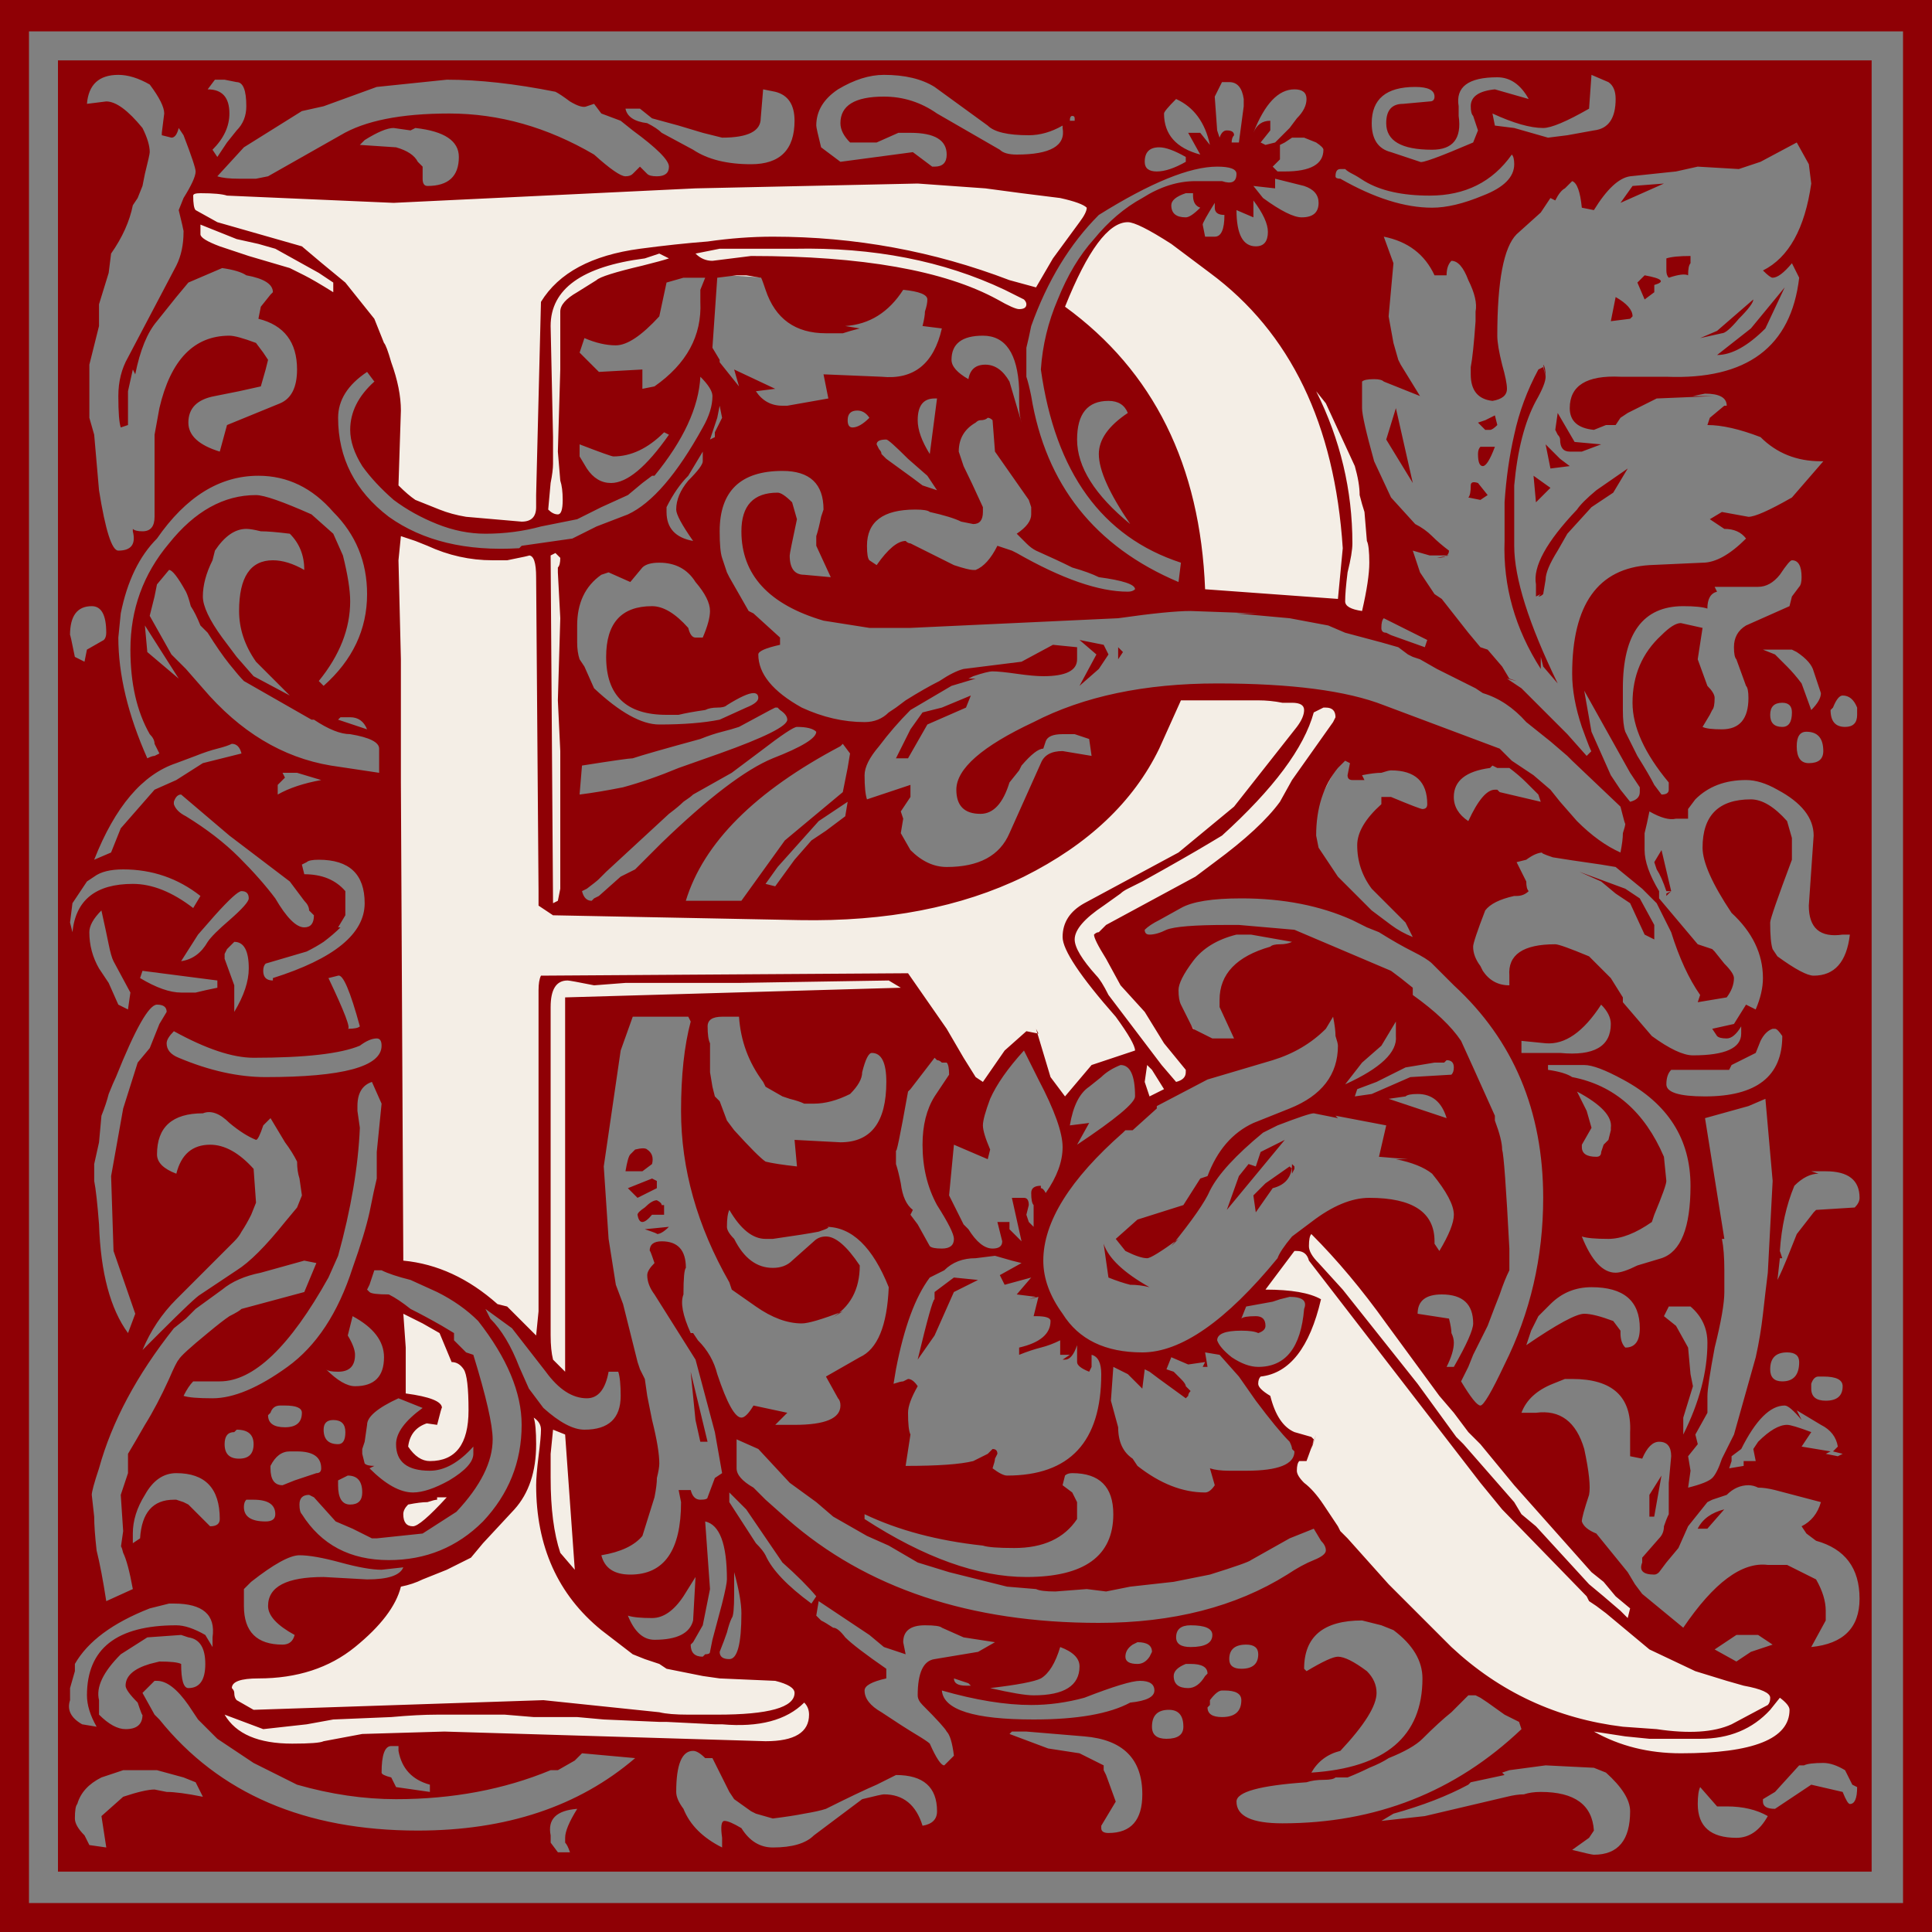 <?xml version="1.0" encoding="UTF-8" standalone="no"?>
<svg
   xmlns:dc="http://purl.org/dc/elements/1.1/"
   xmlns:cc="http://creativecommons.org/ns#"
   xmlns:rdf="http://www.w3.org/1999/02/22-rdf-syntax-ns#"
   xmlns:svg="http://www.w3.org/2000/svg"
   xmlns="http://www.w3.org/2000/svg"
   xmlns:sodipodi="http://sodipodi.sourceforge.net/DTD/sodipodi-0.dtd"
   xmlns:inkscape="http://www.inkscape.org/namespaces/inkscape"
   version="1.1"
   viewBox="0 0 500 500"
   id="svg21"
   sodipodi:docname="william-morris-letter-r.svg"
   inkscape:version="1.0.2 (1.0.2+r75+1)">
  <rect x="0" y="0" width="500" height="500" fill="#808080" stroke="none"/>
  <sodipodi:namedview
     pagecolor="#ffffff"
     bordercolor="#666666"
     borderopacity="1"
     objecttolerance="10"
     gridtolerance="10"
     guidetolerance="10"
     inkscape:pageopacity="0"
     inkscape:pageshadow="2"
     inkscape:window-width="1920"
     inkscape:window-height="1016"
     id="namedview23"
     showgrid="false"
     inkscape:zoom="1.686"
     inkscape:cx="255.33808"
     inkscape:cy="250"
     inkscape:window-x="0"
     inkscape:window-y="27"
     inkscape:window-maximized="1"
     inkscape:current-layer="svg21" />
  <defs
     id="defs7">
    <linearGradient
       id="linearGradient847"
       x1="500"
       x2="0"
       y1="500"
       y2="-4.2633e-14"
       gradientTransform="translate(6.2354e-6)"
       gradientUnits="userSpaceOnUse">
      <stop
         stop-color="#ff6700"
         offset="0"
         id="stop2" />
      <stop
         stop-color="#ffd700"
         offset="1"
         id="stop4" />
    </linearGradient>
  </defs>
  <path
     d="m 147.12,41.91 c -4.212,0.586 -8.425,1.174 -12.637,1.76 -0.023,0.55 -0.061,1.625 -0.061,1.625 0,0 -30.827,4.823 -35.23,5.242 -4.403,0.419 -39.004,-3.356 -39.004,-3.356 0,0 -10.065,-2.096 -9.435,-1.467 0.629,0.629 -2.728,8.807 -2.938,12.582 -0.025,0.45 -0.137,0.869 -0.309,1.26 0.379,2.306 0.76,4.612 1.139,6.918 0.943,0.305 1.885,0.611 2.828,0.916 l 1.615,-2.74 0.891,0.594 c 1.483,0.445 28.617,11.861 28.617,11.861 0,0 -0.296,0.585 -0.748,1.428 4.971,6.041 9.95,12.073 14.898,18.133 0.598,6.135 0.864,12.299 1.228,18.451 0.098,1.841 0.212,3.678 0.301,5.518 l 2.856,-1.121 0.148,6.377 c 0,0 10.38,7.709 11.121,7.561 0.741,-0.148 21.5,2.522 21.5,2.522 l 14.5,-3.803 c 0.034,-17.055 0.067,-34.111 0.1,-51.166 6.938,-2.539 13.735,-5.459 20.732,-7.838 0.867,-0.29 1.975,-0.66 2.863,-0.932 2.614,-0.775 5.294,-1.651 8.059,-1.395 10.408,0.462 20.836,1.192 31.26,1.859 8.134,0.561 16.278,1.054 24.404,1.672 9.614,2.789 19.23,5.575 28.844,8.365 0.016,-0.046 0.043,-0.087 0.088,-0.115 1.153,-0.734 5.871,-9.435 5.871,-9.435 l 6.92,-12.688 7.234,-7.34 0.211,-2.307 c 0.733,0.702 2.247,0.973 3.992,1.027 0.944,-0.686 1.888,-1.372 2.832,-2.059 -2.362,-1.551 -4.723,-3.103 -7.084,-4.654 -32.487,-0.775 -64.974,-1.551 -97.461,-2.324 0.49,0.446 0.979,0.892 1.469,1.338 l -5.311,0.232 c -0.684,1.461 -1.184,2.445 -1.184,2.445 l -31.287,-0.594 c 0,0 -1.593,-2.884 -2.389,-4.334 -0.482,-0.007 -0.964,-0.024 -1.445,-0.02 z m 148.99,10.736 c -1.977,1.128 -4.623,2.504 -4.623,2.504 l -7.969,6.816 -7.863,12.896 -2.268,9.826 c 3.011,3.621 6.021,7.242 9.031,10.863 l 0.785,-0.873 c 2.307,1.887 12.582,13.002 12.582,13.002 0,0 0.117,3.564 -1.148,4.996 2.966,8.965 5.931,17.93 8.896,26.895 l 2.318,0.822 1.572,7.654 c 0,0 2.097,5.975 -0.734,6.08 -0.83,0.031 -1.629,0.08 -2.459,0.131 -0.009,0.19 -0.023,0.378 -0.025,0.568 -0.024,1.268 0.886,2.577 2.228,2.603 0.498,-0.045 0.999,-0.036 1.5,-0.006 l 3.369,-1.199 c 1.992,0 31.56,0.42 31.561,0.42 l 13.211,7.287 c 1.51,-8.32 3.018,-16.641 4.523,-24.963 -4.043,-13.457 -8.094,-26.913 -12.141,-40.369 -10.347,-10.648 -20.692,-21.296 -31.039,-31.943 -7.102,-4.672 -14.205,-9.342 -21.309,-14.012 z M 98.47,135.921 c 7.06e-4,0.125 0.001,0.25 0.002,0.375 0.363,63.423 0.727,126.85 1.09,190.27 l 21.34,6.856 10.064,6.606 11.324,13.631 -1.035,1.242 c 2.142,1.545 4.365,2.978 6.611,4.361 1.201,0.719 2.404,1.437 3.606,2.156 -0.326,-33.198 -0.651,-66.396 -0.977,-99.594 27.484,0.067 54.969,0.134 82.453,0.201 1.345,0.677 2.766,1.259 4.064,1.994 5.549,6.962 11.096,13.926 16.646,20.887 0.429,-0.499 0.868,-0.99 1.301,-1.486 0.344,-2.11 0.771,-4.306 1.092,-4.519 0.629,-0.419 10.17,-10.17 10.17,-10.17 0,0 1.468,5.661 2.412,6.186 0.147,0.082 0.154,0.457 0.078,0.994 2.276,4.773 4.551,9.545 6.826,14.318 0.326,-0.335 0.653,-0.67 0.979,-1.006 0.016,-1.284 0.033,-2.721 0.033,-2.721 0.21,-0.524 4.981,-9.489 5.768,-9.699 0.786,-0.21 11.586,-2.988 11.586,-2.988 l 1.728,9.594 c 0,0 -0.474,0.951 -0.697,1.4 0.208,0.588 0.42,1.175 0.631,1.762 6.1,-3.43 18.5,-10.25 18.5,-10.25 l 0.781,2.025 c 0.695,-0.439 1.389,-0.878 2.084,-1.316 -9.218,-12.318 -18.435,-24.638 -27.652,-36.957 15.872,-8.155 31.744,-16.308 47.615,-24.465 4.99,-9.47 9.98,-18.94 14.969,-28.41 0.386,-2.108 0.767,-4.217 1.148,-6.326 -0.874,-0.108 -1.746,-0.226 -2.619,-0.338 -0.654,0.795 -1.26,1.293 -1.758,1.275 -2.936,-0.105 -37.535,-1.572 -37.535,-1.572 l -13.693,-0.186 c -4.076,7.878 -8.155,15.755 -12.232,23.633 -7.587,6.915 -15.173,13.829 -22.76,20.744 -16.148,3.307 -32.297,6.615 -48.445,9.922 l -15.971,-0.697 -0.451,1.42 -51.166,0.42 c 0,0 0.923,-4.627 1.846,-9.414 0.054,-28.225 0.11,-56.451 0.164,-84.676 l -17.004,2.578 -19.129,-2.225 -9.045,-3.856 c 0,0 -2.27,-0.932 -4.742,-1.978 z m 246.22,178.2 c -0.475,0.19 -0.949,0.38 -1.424,0.57 -0.165,0.066 -0.331,0.131 -0.496,0.197 -2.095,2.145 -6.428,6.497 -7.451,6.891 -1.363,0.524 -6.08,7.234 -6.08,7.234 0,0 -15.728,16.777 -18.979,18.664 l -1.422,-1.711 c -1.27,1.133 -2.541,2.266 -3.811,3.398 0.382,0.479 0.764,0.958 1.147,1.438 1.158,-0.702 6.019,-3.638 6.393,-3.545 0.419,0.105 2.621,3.041 2.621,3.041 l 0.629,-0.209 c 0.734,0.419 11.115,13.84 11.115,13.84 l 9.855,11.639 -3.25,4.928 -2.096,1.988 c 1.074,1.343 2.143,2.69 3.219,4.031 7.107,8.645 14.179,17.322 21.307,25.947 7.291,6.849 14.549,13.734 21.859,20.561 8.098,6.62 16.197,13.239 24.295,19.859 9.278,2.43 18.581,4.827 28.029,6.504 2.435,0.351 4.919,0.876 7.383,0.531 0.971,-0.207 1.775,-0.863 2.775,-1 5.113,-1.171 10.311,-1.684 15.48,-2.412 2.314,-0.377 4.702,-0.486 6.934,-1.242 1.203,-0.597 1.507,-2.035 2.16,-3.102 2.779,-5.531 5.444,-11.118 8.135,-16.691 -3.46,-0.906 -6.931,-1.774 -10.387,-2.697 -0.854,1.591 -1.492,2.769 -1.492,2.769 l -28.729,-10.066 c 0,0 -60.183,-68.992 -62.07,-68.992 -1.165,0 -1.53,-5.667 -1.59,-10.207 -8.02,-10.719 -16.041,-21.437 -24.061,-32.156 z m -11.246,20.512 c 0.188,0.002 0.353,0.013 0.492,0.031 2.224,0.297 5.635,2.816 5.635,2.816 l -3.262,11.27 -4.449,5.189 c 0,0 -7.413,2.669 -8.303,2.225 -0.89,-0.445 -10.676,-9.045 -10.676,-9.045 l 9.785,-10.824 c 0,0 7.951,-1.695 10.777,-1.662 z m -233.83,0.578 c 0.006,1.023 0.012,2.047 0.018,3.07 0.042,7.279 0.084,14.557 0.125,21.836 l 1.227,-0.801 c 0,0 9.647,4.088 11.01,4.508 1.363,0.419 -4.928,4.09 -5.348,4.51 -0.419,0.419 -2.832,5.766 -2.832,5.766 l 2.203,3.461 4.613,1.467 3.459,0.314 5.977,-3.773 c 0,0 3.356,-7.025 3.461,-9.018 0.105,-1.992 -1.889,-12.268 -1.889,-12.268 l -3.144,-2.83 -3.041,-5.977 c 0,0 -12.058,-7.758 -12.688,-7.863 l -0.549,-1.272 c -0.867,-0.377 -1.735,-0.753 -2.602,-1.131 z m 35.98,27.652 1.246,11.133 -4.088,11.637 c 0,0 -11.325,14.574 -12.059,15.203 -0.369,0.316 -4.499,1.289 -8.539,2.184 -0.119,0.1 -0.238,0.201 -0.357,0.301 -4.081,2.107 -8.164,4.214 -12.244,6.322 -0.654,2.594 -1.198,5.226 -2.109,7.746 -10.204,3.712 -20.393,7.466 -30.588,11.203 -3.489,-0.112 -6.978,-0.221 -10.467,-0.336 -0.718,1.646 -1.438,3.292 -2.156,4.938 l 1.978,13.672 1.338,2.846 c 7.152,2.908 14.303,5.818 21.455,8.725 5.469,-1.827 10.926,-3.701 16.443,-5.381 2.044,-1.635 4.029,-3.257 4.654,-3.326 1.335,-0.148 39.145,1.779 39.145,1.779 -1e-5,0 29.657,0.002 33.809,-0.295 4.152,-0.297 33.363,1.334 34.549,1.631 1.186,0.297 6.525,-9.045 6.525,-9.045 l -10.381,-12.9 -34.4,-1.928 c 0,0 -9.935,-7.86 -11.566,-8.602 l -0.889,-0.443 0.268,-5.521 c -1.74,-1.885 -3.481,-3.769 -5.221,-5.654 -0.122,-12.503 -0.246,-25.006 -0.367,-37.51 l -9.594,-3.012 -0.922,-2.664 c -1.821,-0.9 -3.642,-1.801 -5.463,-2.701 z m -18.674,22.875 c 0,0 -7.34,2.516 -7.969,2.516 -0.546,0 -5.795,-0.7 -7.346,-0.908 -0.563,0.196 -1.127,0.391 -1.69,0.588 0.016,2.892 0.034,5.784 0.051,8.676 1.84,-0.047 6.779,-0.176 7.307,-0.176 0.629,0 5.557,-3.356 5.557,-3.356 l 2.936,-3.041 1.154,-4.299 z"
     fill="#f4eee6"
     id="path11" />
  <g
     id="g19">
    <g
       transform="translate(-146.86,-119.79)"
       id="g17">
      <path
         d="m146.86 619.79v-500h500v500h-500m7.5-7.5h485v-484.38h-485v484.38m7.5-8.125v-468.75h469.38v468.75h-469.38m197.5-446.25 5 3.75 18.75-2.5 5 3.75h0.625c2.083 4.7e-4 3.125-1.041 3.125-3.125-3.1e-4 -3.749-3.125-5.625-9.375-5.625h-3.125l-5.625 2.5h-6.875c-1.667-1.666-2.5-3.333-2.5-5-3.1e-4 -4.583 3.75-6.875 11.25-6.875 5 4.7e-4 9.583 1.459 13.75 4.375l16.25 9.375c0.833 0.834 2.291 1.25 4.375 1.25 8.75 4.7e-4 12.708-2.291 11.875-6.875v-0.625c-2.917 1.667-5.834 2.501-8.75 2.5-5.417 4.7e-4 -8.959-0.833-10.625-2.5l-13.75-10c-3.334-2.083-7.709-3.124-13.125-3.125-3.75 4.7e-4 -7.709 1.25-11.875 3.75-3.75 2.501-5.625 5.625-5.625 9.375-3.1e-4 0.417 0.417 2.292 1.25 5.625m-190-11.25 5-0.625c2.5 4.7e-4 5.625 2.292 9.375 6.875 1.25 2.501 1.875 4.584 1.875 6.25-1.6e-4 0.417-0.417 2.292-1.25 5.625l-0.625 3.125-1.25 3.125-1.25 1.875c-0.833 4.167-2.708 8.334-5.625 12.5l-0.625 5-2.5 8.125v5.625l-2.5 10v13.75l1.25 4.375 1.25 14.375c1.667 10.417 3.333 15.625 5 15.625 3.333 3.1e-4 4.583-1.666 3.75-5v-0.625c0.417 0.417 1.25 0.625 2.5 0.625 2.083 3.1e-4 3.125-1.25 3.125-3.75v-21.25l1.25-6.875c2.917-12.5 8.958-18.75 18.125-18.75 1.25 4.7e-4 3.542 0.625 6.875 1.875l1.875 2.5 1.25 1.875-0.625 2.5-1.25 4.375-5.625 1.25-6.25 1.25c-4.583 0.834-6.875 3.126-6.875 6.875-1.6e-4 3.334 2.708 5.834 8.125 7.5l1.875-6.875 13.75-5.625c2.917-1.25 4.375-4.166 4.375-8.75-1.6e-4 -7.083-3.333-11.458-10-13.125l0.625-3.125 2.5-3.125 0.625-0.625c-1.6e-4 -2.083-2.292-3.541-6.875-4.375-1.25-0.833-3.333-1.458-6.25-1.875l-8.75 3.75-3.125 3.75-5 6.25c-2.5 2.917-4.375 7.5-5.625 13.75l-0.625-1.25-1.25 5.625v8.75l-1.875 0.625h0.625-0.625c-0.417-1.25-0.625-3.958-0.625-8.125-1.6e-4 -3.749 0.833-7.083 2.5-10l12.5-23.75c1.25-2.499 1.875-5.416 1.875-8.75-1.6e-4 -0.416-0.417-2.291-1.25-5.625l1.25-3.125c2.083-3.333 3.125-5.625 3.125-6.875-1.6e-4 -0.833-1.042-3.958-3.125-9.375l-1.25-1.875c-0.417 1.667-1.042 2.501-1.875 2.5l-2.5-0.625v-0.625l0.625-5c-1.6e-4 -1.666-1.25-4.166-3.75-7.5-2.917-1.666-5.625-2.499-8.125-2.5-5 4.7e-4 -7.708 2.501-8.125 7.5m388.75 1.25c-5.834 3.334-9.792 5-11.875 5-3.334 4.7e-4 -7.709-1.25-13.125-3.75l0.625 3.125 5 0.625 8.75 2.5 5-0.625 6.875-1.25c3.749-0.416 5.625-3.124 5.625-8.125-4.7e-4 -2.083-0.625-3.541-1.875-4.375l-4.375-1.875-0.625 8.75m-33.75 1.875c0.833 5.834-1.459 8.751-6.875 8.75-7.917 4.7e-4 -11.875-2.291-11.875-6.875-4.7e-4 -3.333 1.458-5 4.375-5l6.875-0.625c0.833 4.7e-4 1.25-0.416 1.25-1.25-4.7e-4 -1.666-1.667-2.499-5-2.5-7.5 4.7e-4 -11.25 3.126-11.25 9.375-4.7e-4 4.167 1.666 6.667 5 7.5l7.5 2.5c0.416 0.417 5-1.25 13.75-5l1.25-3.125-1.25-3.75c-0.417-0.416-0.625-1.25-0.625-2.5-4.7e-4 -2.499 2.083-3.958 6.25-4.375l8.75 2.5c-2.084-3.749-4.792-5.625-8.125-5.625-7.5 4.7e-4 -10.834 2.501-10 7.5v2.5m-321.88-9.375-1.875 2.5c3.75 4.7e-4 5.625 2.084 5.625 6.25-1.6e-4 3.334-1.458 6.459-4.375 9.375l1.25 1.875 2.5-3.75 2.5-3.125c1.667-1.666 2.5-3.749 2.5-6.25-1.6e-4 -4.166-0.833-6.25-2.5-6.25l-3.125-0.625h-2.5m41.875 1.875-13.75 5-5.625 1.25-15 9.375-6.875 7.5c1.25 0.417 3.125 0.625 5.625 0.625h4.375l3.125-0.625 18.75-10.625c6.25-3.749 15.625-5.625 28.125-5.625 12.916 4.7e-4 25.416 3.542 37.5 10.625 4.166 3.751 6.875 5.625 8.125 5.625 0.833 4.7e-4 1.458-0.208 1.875-0.625l1.875-1.875 1.875 1.875c0.417 0.417 1.25 0.625 2.5 0.625 2.083 4.7e-4 3.125-0.833 3.125-2.5-3.1e-4 -1.666-3.125-4.791-9.375-9.375l-3.125-2.5-5-1.875-1.875-2.5-1.875 0.625c-0.833 0.417-2.292 4.7e-4 -4.375-1.25-1.667-1.25-2.917-2.083-3.75-2.5-10.417-2.083-19.792-3.124-28.125-3.125l-18.125 1.875m216.88 2.5 0.625 8.75 0.625 1.875c0.416-1.25 1.041-1.875 1.875-1.875 1.25 4.7e-4 1.875 0.417 1.875 1.25-0.417 0.417-0.625 1.042-0.625 1.875h1.875l1.25-9.375v-1.875c-0.417-2.916-1.667-4.375-3.75-4.375h-1.875l-1.875 3.75m10 9.375c0.833-2.083 2.291-3.124 4.375-3.125v2.5l-2.5 3.125 1.25 0.625 2.5-0.625 3.75-3.75 1.875-2.5c1.666-1.666 2.499-3.333 2.5-5-4.7e-4 -1.666-1.042-2.499-3.125-2.5-4.167 4.7e-4 -7.709 3.751-10.625 11.25m-162.5-6.25c0.417 2.084 2.291 3.334 5.625 3.75 1.666 0.834 2.916 1.667 3.75 2.5l8.125 4.375c3.75 2.501 8.75 3.751 15 3.75 7.5 4.7e-4 11.25-3.749 11.25-11.25-3.1e-4 -4.166-1.667-6.666-5-7.5l-3.125-0.625-0.625 7.5c-3.1e-4 3.334-3.334 5-10 5-3.1e-4 4.7e-4 -1.667-0.416-5-1.25l-6.25-1.875-6.875-1.875-3.125-2.5h-3.75m142.5-2.5c-2.084 2.084-3.125 3.334-3.125 3.75-3.1e-4 5.417 3.125 8.959 9.375 10.625l-3.125-5.625h3.125l2.5 3.125c-1.25-5.833-4.167-9.791-8.75-11.875m-26.875 4.375c-0.417 4.7e-4 -0.625 0.417-0.625 1.25h1.25v-0.625c-3.1e-4 -0.416-0.209-0.625-0.625-0.625m-170 3.125-1.25 0.625-4.375-0.625c-1.667 4.7e-4 -4.167 1.042-7.5 3.125l-1.25 1.25 9.375 0.625c2.917 0.834 4.792 2.084 5.625 3.75l1.25 1.25v3.125c-1.6e-4 1.25 0.417 1.875 1.25 1.875 5.416 4.7e-4 8.125-2.499 8.125-7.5-1.6e-4 -4.166-3.75-6.666-11.25-7.5m225 3.75-1.25 0.625v3.75l-1.875 1.875 1.25 1.25h1.875c6.666 4.7e-4 9.999-1.875 10-5.625-4.7e-4 -0.416-0.625-1.041-1.875-1.875l-3.125-1.25h-3.125l-1.875 1.25m132.5 0-9.375 5-5.625 1.875-10.625-0.625-5.625 1.25-11.875 1.25c-2.917 0.417-6.042 3.334-9.375 8.75l-3.125-0.625c-0.417-4.166-1.25-6.458-2.5-6.875l-1.875 1.875c-0.834 0.417-1.667 1.459-2.5 3.125l-1.25-0.625-2.5 3.75-6.25 5.625c-3.334 3.334-5 12.084-5 26.25-4.7e-4 1.667 0.416 4.167 1.25 7.5 0.833 2.917 1.25 5 1.25 6.25-4.7e-4 1.667-1.25 2.709-3.75 3.125-3.751-0.416-5.625-2.708-5.625-6.875-4.7e-4 0.834-4.7e-4 0.209 0-1.875 0.416-2.083 0.833-6.041 1.25-11.875v-2.5c0.416-2.083-0.209-4.791-1.875-8.125-1.25-3.333-2.709-5-4.375-5-0.834 0.834-1.25 2.084-1.25 3.75h-3.125c-2.501-5.416-6.875-8.749-13.125-10l2.5 6.875-1.25 13.75 1.25 6.875 1.25 4.375 0.625 1.25 5 8.125-9.375-3.75c-0.417-0.416-1.25-0.625-2.5-0.625-1.667 4.7e-4 -2.709 0.209-3.125 0.625v6.875c-4.7e-4 1.667 1.041 6.25 3.125 13.75l4.375 9.375 6.25 6.875c1.666 0.834 3.124 1.875 4.375 3.125 1.25 1.25 2.708 2.5 4.375 3.75-4.7e-4 1.25-1.042 1.875-3.125 1.875l3.125-0.625h-5l-4.375-1.25 1.875 5.625 3.75 5.625 1.875 1.25 6.875 8.75 3.125 3.75 1.875 0.625 3.75 4.375 1.875 3.125 1.875 0.625-2.5-0.625 3.75 2.5 11.875 11.875 5 5.625 1.25-1.25c-4.7e-4 0.417-0.834-1.666-2.5-6.25-1.667-5-2.501-9.583-2.5-13.75-4.7e-4 -17.916 6.666-27.291 20-28.125l13.75-0.625c3.333 3.1e-4 7.083-2.083 11.25-6.25-1.25-1.666-3.126-2.5-5.625-2.5l-3.75-2.5 3.125-1.875 6.875 1.25c1.666 3.1e-4 5.416-1.666 11.25-5l8.125-9.375h-0.625c-6.25 3.1e-4 -11.459-2.083-15.625-6.25-5.417-2.083-10-3.125-13.75-3.125l0.625-1.875 3.75-3.125h0.625c-4.7e-4 -2.083-1.875-3.124-5.625-3.125l-3.125 0.625h5.625l-15 0.625-7.5 3.75-1.875 1.25-1.25 1.875h-3.125 0.625l-3.125 1.25c-4.167-0.416-6.25-2.291-6.25-5.625-4.7e-4 -5.833 4.375-8.541 13.125-8.125h11.875c20.833 0.834 32.291-7.708 34.375-25.625-0.834-1.666-1.459-2.916-1.875-3.75-2.084 2.501-3.751 3.751-5 3.75-0.417 4.7e-4 -1.25-0.625-2.5-1.875 6.666-3.333 10.833-10.833 12.5-22.5l-0.625-5-3.125-5.625m-158.12 5v-1.25c-2.917-1.666-5.209-2.499-6.875-2.5-2.5 4.7e-4 -3.75 1.25-3.75 3.75-3.1e-4 1.667 1.041 2.501 3.125 2.5 2.083 4.7e-4 4.583-0.833 7.5-2.5m84.375-1.875c-5 7.084-12.084 10.625-21.25 10.625-7.084 4.7e-4 -12.709-1.25-16.875-3.75-1.25-0.833-2.292-1.458-3.125-1.875-0.834-0.416-1.459-0.833-1.875-1.25h-1.25c-0.834 4.7e-4 -1.25 0.625-1.25 1.875-4.7e-4 0.417 0.416 0.625 1.25 0.625 8.749 5 16.666 7.5 23.75 7.5 3.749 4.7e-4 8.124-1.041 13.125-3.125 5.416-2.083 8.124-4.791 8.125-8.125-4.7e-4 -1.25-0.209-2.083-0.625-2.5m-106.88 15.625c-7.5 7.5-13.334 17.084-17.5 28.75-0.417 2.084-0.833 3.959-1.25 5.625-3.1e-4 1.667-3.1e-4 2.917 0 3.75-3.1e-4 0.834-3.1e-4 2.084 0 3.75 0.417 1.25 0.833 2.917 1.25 5 3.75 22.917 16.458 38.959 38.125 48.125l0.625-5c-20.417-6.666-32.5-23.333-36.25-50 0.417-6.25 1.875-12.291 4.375-18.125 2.5-6.25 5.625-11.458 9.375-15.625 3.75-4.583 7.916-8.124 12.5-10.625 4.583-2.916 9.166-4.375 13.75-4.375h6.875c2.5 0.834 3.75 0.209 3.75-1.875-3.1e-4 -1.25-1.667-1.875-5-1.875-7.084 4.7e-4 -17.292 4.167-30.625 12.5m45.625-6.875-5.625-0.625 2.5 3.125c4.583 3.334 7.916 5 10 5 2.916 4.7e-4 4.375-1.25 4.375-3.75-4.7e-4 -2.083-1.25-3.541-3.75-4.375l-7.5-1.875v2.5m-150 0-78.125 3.75-43.125-1.875c-1.25-0.416-3.542-0.625-6.875-0.625-1.25 4.7e-4 -1.875 0.209-1.875 0.625-1.6e-4 2.084 0.208 3.334 0.625 3.75l5.625 3.125 21.875 6.25c2.917 2.501 6.667 5.625 11.25 9.375l7.5 9.375 2.5 6.25c0.417 0.417 1.042 2.084 1.875 5 1.667 4.584 2.5 8.751 2.5 12.5l-0.625 19.375c1.667 1.667 3.125 2.917 4.375 3.75 2.083 0.834 4.167 1.667 6.25 2.5 2.083 0.834 4.375 1.459 6.875 1.875l14.375 1.25c2.5 3.1e-4 3.75-1.25 3.75-3.75v-3.125l1.25-50c4.583-7.5 13.125-12.083 25.625-13.75 6.25-0.833 12.083-1.458 17.5-1.875 5.833-0.833 11.458-1.25 16.875-1.25 21.25 4.7e-4 41.666 3.751 61.25 11.25l6.875 1.875 4.375-7.5 6.875-9.375c1.25-1.666 1.875-2.916 1.875-3.75-0.834-0.833-3.125-1.666-6.875-2.5l-10-1.25-9.375-1.25-17.5-1.25-57.5 1.25m126.88 1.25c-2.5 0.834-3.75 1.875-3.75 3.125-3.1e-4 2.084 1.25 3.126 3.75 3.125 0.833 4.7e-4 2.083-0.833 3.75-2.5-1.25-0.416-1.875-1.458-1.875-3.125v-0.625h-1.875m7.5 2.5c-2.084 3.334-3.125 5.209-3.125 5.625l0.625 3.125h2.5c1.666 4.7e-4 2.5-1.875 2.5-5.625-1.667 4.7e-4 -2.5-0.625-2.5-1.875v-1.25m10-0.625v4.375l-4.375-1.875c-3.1e-4 6.25 1.666 9.376 5 9.375 2.083 4.7e-4 3.124-1.25 3.125-3.75-4.7e-4 -2.083-1.25-4.791-3.75-8.125m-48.75 27.5c22.916 16.667 35 41.042 36.25 73.125l34.375 2.5 1.25-13.125c-2.084-32.083-13.542-55.833-34.375-71.25l-10-7.5c-5.834-3.749-9.584-5.625-11.25-5.625-5 4.7e-4 -10.417 7.292-16.25 21.875m-189.38-3.75v-2.5l-3.75-2.5-11.25-6.25-4.375-1.25-5.625-1.25-9.375-3.75v2.5c-1.6e-4 0.834 1.667 1.875 5 3.125l7.5 2.5 10.625 3.125c0.833 0.417 2.083 1.042 3.75 1.875 1.667 0.834 4.167 2.292 7.5 4.375m100-11.25-6.25 1.25c1.25 1.25 2.708 1.875 4.375 1.875l10-1.25c28.75 4.7e-4 50 3.751 63.75 11.25 2.916 1.667 4.791 2.501 5.625 2.5 1.25 4.7e-4 1.875-0.416 1.875-1.25-3.1e-4 -0.416-0.209-0.833-0.625-1.25l-5-2.5c-15.834-7.5-33.959-11.041-54.375-10.625h-19.375m-15.625 1.25-3.75 1.25c-16.25 2.084-24.375 7.917-24.375 17.5l0.625 28.75v3.75c-1.6e-4 0.834-1.6e-4 1.875 0 3.125-1.6e-4 1.25-0.209 2.917-0.625 5l-0.625 6.875c0.833 0.834 1.666 1.25 2.5 1.25 0.833 3.1e-4 1.25-1.25 1.25-3.75-1.6e-4 -2.083-0.208-3.75-0.625-5l-0.625-7.5 0.625-21.25v-15c-1.6e-4 -1.666 1.458-3.333 4.375-5l5-3.125c0.833-0.833 4.791-2.083 11.875-3.75 3.333-0.833 5.625-1.458 6.875-1.875l-2.5-1.25m15 6.25-1.25 18.125 1.875 3.125v0.625l5 6.25-1.25-4.375 10.625 5-5 0.625c1.666 2.501 3.958 3.751 6.875 3.75h1.25l10.625-1.875-1.25-6.25 15 0.625c8.333 0.834 13.541-3.333 15.625-12.5l-5-0.625c0.417-1.666 0.625-2.916 0.625-3.75 0.417-1.25 0.625-2.291 0.625-3.125-3.1e-4 -1.25-2.084-2.083-6.25-2.5-3.75 5.834-8.75 8.959-15 9.375l3.75 0.625c-1.667 0.417-3.125 0.834-4.375 1.25-1.25 4.7e-4 -2.709 4.7e-4 -4.375 0-7.917 4.7e-4 -13.125-3.749-15.625-11.25-0.834-2.499-1.25-3.541-1.25-3.125l-3.75-0.625h-2.5l-5 0.625m-8.75 0-4.375 1.25-1.875 8.75c-4.584 5-8.334 7.5-11.25 7.5-2.5 4.7e-4 -5.209-0.625-8.125-1.875l-1.25 3.75 5 5 11.25-0.625v5l3.125-0.625c8.333-5.833 12.291-13.125 11.875-21.875v-3.125l1.25-3.125h-5.625m73.75 26.25c0.416-2.499 1.875-3.749 4.375-3.75 2.5 4.7e-4 4.583 1.459 6.25 4.375l3.125 10.625c-0.417-1.25-0.625-2.916-0.625-5v-3.75c-0.417-9.166-3.542-13.75-9.375-13.75-5.417 4.7e-4 -8.125 2.084-8.125 6.25-3.1e-4 1.667 1.458 3.334 4.375 5m-155.62-1.875c-5 3.334-7.5 7.292-7.5 11.875-1.6e-4 10.417 4.375 18.959 13.125 25.625 8.75 6.25 20 8.959 33.75 8.125l0.625-0.625 13.125-1.875 6.25-3.125 8.125-3.125c6.25-2.916 12.708-10.416 19.375-22.5 1.666-2.916 2.5-5.625 2.5-8.125-3.1e-4 -1.25-1.042-2.916-3.125-5-0.417 7.917-4.375 16.459-11.875 25.625h-0.625l-2.5 1.875-3.75 3.125-6.875 3.125-6.25 3.125-9.375 1.875c-4.584 1.25-9.375 1.875-14.375 1.875-4.167 3.1e-4 -8.334-0.833-12.5-2.5-4.167-1.666-7.917-3.75-11.25-6.25-3.333-2.916-6.042-5.833-8.125-8.75-2.083-3.333-3.125-6.458-3.125-9.375-1.6e-4 -4.583 2.083-8.749 6.25-12.5l-1.875-2.5m248.12 8.125-2.5-3.125c6.25 12.5 9.374 25.625 9.375 39.375-4.7e-4 1.667-0.417 4.167-1.25 7.5-0.417 3.334-0.625 5.834-0.625 7.5-4.7e-4 1.25 1.458 2.084 4.375 2.5 1.25-5.416 1.875-9.583 1.875-12.5-4.7e-4 -2.916-0.209-4.791-0.625-5.625l-0.625-7.5c-0.417-1.25-0.834-2.708-1.25-4.375-4.7e-4 -2.083-0.417-4.583-1.25-7.5l-7.5-16.25m-102.5 13.125 1.875-14.375h-0.625c-2.917 4.7e-4 -4.375 1.875-4.375 5.625-3.1e-4 2.5 1.041 5.417 3.125 8.75m51.875 18.125c-5.417-7.916-8.125-13.958-8.125-18.125-3.1e-4 -3.75 2.5-7.291 7.5-10.625-0.834-2.083-2.5-3.124-5-3.125-5.417 4.7e-4 -8.125 3.334-8.125 10-3.1e-4 7.084 4.583 14.375 13.75 21.875m-106.25-30.625-0.625 3.125-1.875 5.625 1.25-0.625v-1.25l1.875-3.75-0.625-3.125m38.75 3.125c-0.834-1.25-1.875-1.875-3.125-1.875-1.667 4.7e-4 -2.5 0.834-2.5 2.5-3.1e-4 1.25 0.416 1.875 1.25 1.875 1.25 3.1e-4 2.708-0.833 4.375-2.5m29.375 23.125v1.25c-3.1e-4 2.084-0.833 3.125-2.5 3.125-3.1e-4 3.1e-4 -1.042-0.208-3.125-0.625-1.667-0.833-4.375-1.666-8.125-2.5-0.417-0.416-1.667-0.625-3.75-0.625-8.334 3.1e-4 -12.5 3.125-12.5 9.375-3.1e-4 2.084 0.208 3.334 0.625 3.75l1.875 1.25c2.916-4.166 5.416-6.25 7.5-6.25 0.417 0.417 0.833 0.625 1.25 0.625l11.25 5.625c2.5 0.834 4.166 1.25 5 1.25h0.625c2.083-0.833 3.958-2.916 5.625-6.25l3.75 1.25 1.25 0.625c11.666 6.667 21.25 10 28.75 10 0.833 3.1e-4 1.458-0.208 1.875-0.625-3.1e-4 -1.25-3.125-2.291-9.375-3.125-1.667-0.833-3.959-1.666-6.875-2.5-2.5-1.25-5.625-2.708-9.375-4.375-0.833-0.416-1.667-1.041-2.5-1.875-0.833-0.833-1.667-1.666-2.5-2.5 2.5-1.666 3.75-3.333 3.75-5v-1.875l-0.625-1.875-8.75-12.5-0.625-8.125c-0.417-0.416-0.833-0.625-1.25-0.625-0.417 0.417-1.042 0.625-1.875 0.625-0.417 3.1e-4 -0.833 0.209-1.25 0.625-2.917 1.667-4.375 4.167-4.375 7.5-3.1e-4 3.1e-4 0.417 1.25 1.25 3.75 1.25 2.5 2.916 6.042 5 10.625m-82.5-19.375c-4.167 4.167-8.542 6.25-13.125 6.25-0.417 3.1e-4 -3.334-1.041-8.75-3.125v3.125l1.875 3.125c1.666 2.5 3.75 3.75 6.25 3.75 4.166 3.1e-4 9.166-4.166 15-12.5l-1.25-0.625m70.625 15-2.5-3.75-5-4.375c-3.334-3.333-5.209-5-5.625-5-1.667 3.1e-4 -2.5 0.417-2.5 1.25l0.625 1.25c0.417 0.417 0.625 0.834 0.625 1.25 0.417 0.417 0.833 0.834 1.25 1.25l6.875 5 2.5 1.875 3.75 1.25m-60.625-10-3.75 6.25c-2.084 2.084-3.959 4.792-5.625 8.125v1.25c-3.1e-4 4.167 2.291 6.667 6.875 7.5-2.917-4.166-4.375-6.875-4.375-8.125-3.1e-4 -2.5 1.041-5 3.125-7.5 2.5-2.5 3.75-4.166 3.75-5v-2.5m5 27.5 1.25 3.75 0.625 1.25 5 8.75 1.25 0.625 6.875 6.25v1.875c-3.75 0.833-5.625 1.667-5.625 2.5-3.1e-4 5 3.75 9.584 11.25 13.75 5.416 2.5 10.833 3.75 16.25 3.75 2.5 3.1e-4 4.583-0.833 6.25-2.5l1.875-1.25 2.5-1.875c3.333-2.083 6.25-3.75 8.75-5 2.5-1.666 4.583-2.708 6.25-3.125l15-1.875 8.125-4.375 6.25 0.625v3.125c-3.1e-4 2.917-2.917 4.375-8.75 4.375-1.667 3.1e-4 -3.959-0.208-6.875-0.625-2.917-0.416-5-0.625-6.25-0.625-0.833 3.1e-4 -2.5 0.417-5 1.25l-1.25 0.625h1.875l-6.25 1.875-10.625 6.25c-2.917 2.917-5.625 6.042-8.125 9.375-2.5 2.917-3.75 5.417-3.75 7.5-3.1e-4 2.917 0.208 5 0.625 6.25l11.25-3.75v3.125l-2.5 3.75 0.625 1.875-0.625 3.75 2.5 4.375c2.916 2.917 6.041 4.375 9.375 4.375 8.333 3.1e-4 13.75-2.916 16.25-8.75l8.125-18.125c0.833-2.083 2.708-3.125 5.625-3.125l7.5 1.25-0.625-4.375-3.75-1.25h-3.125c-2.5 3.1e-4 -3.959 0.625-4.375 1.875l-0.625 1.875c-1.25 3.1e-4 -3.125 1.458-5.625 4.375l-0.625 1.25-2.5 3.125c-1.667 5.417-4.167 8.125-7.5 8.125-4.167 3.1e-4 -6.25-2.083-6.25-6.25-3.1e-4 -5.416 6.666-11.25 20-17.5 12.916-6.666 28.75-10 47.5-10 19.166 3.1e-4 33.541 1.875 43.125 5.625l30 11.25 3.125 3.125 5.625 3.75 4.375 3.75 2.5 3.125 4.375 5c3.749 3.75 7.5 6.459 11.25 8.125 0.416-2.083 0.625-3.75 0.625-5 0.416-1.25 0.625-2.083 0.625-2.5-4.7e-4 0.417-0.417-1.041-1.25-4.375l-12.5-11.875-1.25-1.25-4.375-3.75-6.25-5c-3.334-3.75-7.084-6.25-11.25-7.5l-1.875-1.25-10-5-4.375-2.5-1.875-0.625-1.25-0.625-2.5-1.875-4.375-1.25-9.375-2.5-4.375-1.875-10-1.875-13.75-1.25h5.625l-17.5-0.625c-3.75 3.1e-4 -10 0.625-18.75 1.875l-53.75 2.5h-10.625l-11.875-1.875c-14.167-4.166-21.25-11.875-21.25-23.125-3.1e-4 -6.666 3.125-10 9.375-10 0.833 3.1e-4 2.083 0.834 3.75 2.5l1.25 4.375c-1.25 5.834-1.875 8.959-1.875 9.375-3.1e-4 3.334 1.25 5 3.75 5l6.875 0.625-3.75-8.125c-3.1e-4 -0.416-3.1e-4 -1.25 0-2.5 0.417-1.25 0.833-2.916 1.25-5l0.625-1.875c-3.1e-4 -6.666-3.542-10-10.625-10-10.834 3.1e-4 -16.25 5.209-16.25 15.625-3.1e-4 3.334 0.208 5.625 0.625 6.875m-146.25-5c-4.583 4.584-7.708 11.042-9.375 19.375l-0.625 6.25c-1.6e-4 9.584 2.5 20 7.5 31.25 0.833-0.417 1.458-0.625 1.875-0.625 0.833-0.417 1.25-0.625 1.25-0.625-0.417-0.833-0.833-1.666-1.25-2.5-1.6e-4 -0.833-0.417-1.666-1.25-2.5-3.333-5.833-5-13.125-5-21.875-1.6e-4 -10.416 3.333-19.583 10-27.5 6.667-8.333 14.167-12.5 22.5-12.5 2.083 3.1e-4 6.875 1.667 14.375 5l5.625 5 2.5 5.625c1.25 5 1.875 8.959 1.875 11.875-1.6e-4 7.084-2.708 13.959-8.125 20.625l1.25 1.25c7.5-6.666 11.25-14.583 11.25-23.75-1.6e-4 -8.333-2.917-15.416-8.75-21.25-5.417-6.25-11.875-9.375-19.375-9.375-10 3.1e-4 -18.75 5.417-26.25 16.25m15 3.125-0.625 2.5c-1.667 3.334-2.5 6.459-2.5 9.375-1.6e-4 2.5 1.667 6.042 5 10.625l3.75 5 4.375 5 9.375 5-8.75-8.75c-2.917-4.166-4.375-8.541-4.375-13.125-1.6e-4 -8.75 2.917-13.125 8.75-13.125 2.5 3.1e-4 5.208 0.834 8.125 2.5-1.6e-4 -3.75-1.25-6.875-3.75-9.375-3.333-0.416-5.833-0.625-7.5-0.625-1.667-0.416-2.917-0.625-3.75-0.625-2.917 3.1e-4 -5.625 1.875-8.125 5.625m48.125-3.75-0.625 6.25 0.625 25.625v31.875l0.625 123.75c8.75 0.833 16.875 4.583 24.375 11.25l2.5 0.625 7.5 7.5 0.625-6.25v-83.125c-1.6e-4 -1.666 0.208-2.916 0.625-3.75l95-0.625 10 14.375 4.375 7.5 3.125 5 1.875 1.25 5.625-8.125 5.625-5 3.125 0.625-0.625-1.25 3.75 12.5 3.75 5 6.875-8.125 11.25-3.75c-3.1e-4 -1.25-1.667-4.166-5-8.75-9.167-10.416-13.75-17.291-13.75-20.625-3.1e-4 -3.75 1.875-6.666 5.625-8.75l24.375-13.125 14.375-11.875 16.25-20.625c1.25-1.666 1.875-3.125 1.875-4.375-4.7e-4 -1.25-1.042-1.875-3.125-1.875h-2.5c-2.084-0.417-4.167-0.625-6.25-0.625-2.084 3.1e-4 -4.167 3.1e-4 -6.25 0h-13.75l-5.625 12.5c-6.667 13.75-18.334 24.792-35 33.125-16.25 7.917-35.625 11.667-58.125 11.25l-63.75-1.25-3.75-2.5v-3.75l-0.625-81.25c-1.6e-4 -3.75-0.625-5.625-1.875-5.625 0.416 3.1e-4 -1.459 0.417-5.625 1.25h-3.75c-5.834 3.1e-4 -11.459-1.25-16.875-3.75l-3.125-1.25-3.75-1.25m195.62 0 6.25 3.75-6.25-3.75m-155.62 4.375-1.25 0.625 0.625 90 1.25-0.625 0.625-3.125v-35.625l-0.625-13.125 0.625-21.25-0.625-11.875v-1.25c0.417-0.416 0.625-1.25 0.625-2.5l-1.25-1.25m300.62 10c-1.667 0.417-2.501 1.875-2.5 4.375-1.25-0.416-3.334-0.625-6.25-0.625-10.417 3.1e-4 -15.625 7.084-15.625 21.25v5.625c-4.7e-4 2.5 0.208 4.375 0.625 5.625l3.125 6.25c2.083 3.334 3.541 5.834 4.375 7.5 1.25 1.667 1.875 2.5 1.875 2.5 1.25 3.1e-4 1.875-0.416 1.875-1.25v-1.875c-6.25-7.5-9.376-14.375-9.375-20.625-4.7e-4 -7.083 2.499-12.916 7.5-17.5 2.083-2.083 3.749-3.125 5-3.125l5.625 1.25-1.25 8.125 2.5 6.875c1.25 1.25 1.875 2.292 1.875 3.125-4.7e-4 1.667-0.209 2.709-0.625 3.125l-0.625 1.25-1.875 3.125c0.833 0.417 2.499 0.625 5 0.625 4.583 3.1e-4 6.875-2.708 6.875-8.125-4.7e-4 -1.666-0.209-2.708-0.625-3.125l-2.5-6.875c-0.417-0.416-0.625-1.458-0.625-3.125-4.7e-4 -2.5 1.041-4.375 3.125-5.625l11.25-5 0.625-2.5 1.875-2.5c0.416-0.416 0.625-1.25 0.625-2.5-4.7e-4 -2.916-0.834-4.375-2.5-4.375-0.417 3.1e-4 -1.459 1.25-3.125 3.75-1.667 2.084-3.542 3.125-5.625 3.125h-11.25l0.625 1.25m-288.75-4.375c-4.167 2.917-6.25 7.292-6.25 13.125v4.375c-1.6e-4 1.667 0.208 3.125 0.625 4.375l1.25 1.875 2.5 5.625c6.666 6.25 12.291 9.375 16.875 9.375 6.25 3.1e-4 11.458-0.417 15.625-1.25l6.875-3.125c2.083-0.833 3.125-1.666 3.125-2.5-3.1e-4 -0.833-0.417-1.25-1.25-1.25-1.25 3.1e-4 -3.542 1.042-6.875 3.125-0.417 0.417-1.25 0.625-2.5 0.625-1.25 3.1e-4 -2.292 0.209-3.125 0.625-2.917 0.417-5.209 0.834-6.875 1.25-1.667 3.1e-4 -2.709 3.1e-4 -3.125 0-10.417 3.1e-4 -15.625-5-15.625-15-1.6e-4 -8.75 3.958-13.125 11.875-13.125 2.916 3.1e-4 6.041 1.875 9.375 5.625 0.416 1.667 1.041 2.5 1.875 2.5h1.875c1.25-2.916 1.875-5.208 1.875-6.875-3.1e-4 -2.083-1.25-4.583-3.75-7.5-2.084-3.333-5.209-5-9.375-5-2.084 3.1e-4 -3.542 0.417-4.375 1.25l-3.125 3.75-5.625-2.5-1.875 0.625m-115 2.5-0.625 3.125-1.25 5 5.625 10 3.75 3.75 4.375 5c9.583 11.25 20.625 17.917 33.125 20l12.5 1.875v-6.25c-1.6e-4 -1.666-2.5-2.916-7.5-3.75-2.5 3.1e-4 -5.625-1.25-9.375-3.75h-0.625l-17.5-10c-0.833-0.833-2.083-2.291-3.75-4.375-1.667-2.083-3.542-4.791-5.625-8.125l-1.875-1.875c-0.833-2.083-1.667-3.75-2.5-5-0.417-1.666-0.833-2.916-1.25-3.75-2.083-3.75-3.542-5.625-4.375-5.625l-3.125 3.75m-21.25 18.75 2.5 1.25 0.625-3.125 4.375-2.5c0.417-0.416 0.625-1.041 0.625-1.875-1.6e-4 -4.583-1.25-6.875-3.75-6.875-3.75 3.1e-4 -5.625 2.5-5.625 7.5-1.6e-4 -0.417 0.417 1.458 1.25 5.625m338.75-10c-0.417 0.417-0.625 1.25-0.625 2.5-4.7e-4 0.834 0.416 1.25 1.25 1.25l1.25 0.625 8.75 3.125 0.625-1.875-11.25-5.625m-320.62 1.875 0.625 6.875 8.125 6.875-8.75-13.75m428.75 15 2.5 6.875c1.666-1.666 2.499-3.125 2.5-4.375l-1.875-5.625c-0.417-1.666-1.875-3.333-4.375-5l-1.25-0.625h-7.5l3.125 1.25c0.833 0.834 1.875 1.875 3.125 3.125 1.25 1.25 2.499 2.709 3.75 4.375m-56.25 1.875 1.875 10.625 5 11.25 2.5 3.75 2.5 3.125c1.666-0.416 2.499-1.25 2.5-2.5v-1.25l-2.5-3.75-11.875-21.25m66.875 1.25c-0.834 3.1e-4 -1.667 1.042-2.5 3.125l-0.625 0.625c-4.7e-4 2.917 1.25 4.375 3.75 4.375 2.083 3.1e-4 3.124-1.041 3.125-3.125v-1.875c-0.834-2.083-2.084-3.125-3.75-3.125m-15.625 1.875c-2.084 3.1e-4 -3.126 1.042-3.125 3.125-4.7e-4 2.084 1.041 3.125 3.125 3.125 1.666 3.1e-4 2.499-1.25 2.5-3.75-4.7e-4 -1.666-0.834-2.5-2.5-2.5m-121.25 2.5c-2.501 9.167-10.417 19.792-23.75 31.875l-3.125 1.875c-2.084 1.25-4.584 2.709-7.5 4.375-2.917 1.667-6.25 3.542-10 5.625-1.667 0.834-2.917 1.459-3.75 1.875-0.834 0.417-1.459 0.834-1.875 1.25l-4.375 3.125c-5 3.334-7.5 6.25-7.5 8.75-3.1e-4 2.084 1.875 5.209 5.625 9.375 0.833 0.834 1.875 2.5 3.125 5l13.75 18.125 3.75 4.375c1.666-0.416 2.5-1.25 2.5-2.5v-0.625l-5.625-6.875-5-8.125-6.25-6.875-3.75-6.875c-2.084-3.333-3.125-5.416-3.125-6.25 0.416-0.416 0.833-0.625 1.25-0.625 0.416-0.417 1.041-1.042 1.875-1.875l23.125-12.5 5-3.75c7.916-5.833 13.541-11.041 16.875-15.625l3.125-5.625 10.625-15 0.625-1.25c-4.7e-4 -1.666-0.834-2.5-2.5-2.5h-0.625l-2.5 1.25m-189.38 13.75-0.625 7.5c3.333-0.416 7.083-1.041 11.25-1.875 4.583-1.25 9.375-2.916 14.375-5l10.625-3.75c11.666-4.166 17.5-7.083 17.5-8.75-3.1e-4 -0.833-0.625-1.666-1.875-2.5l-0.625-0.625h-0.625l-1.25 0.625-8.125 4.375c-1.25 0.417-2.709 0.834-4.375 1.25-1.667 0.417-3.542 1.042-5.625 1.875-4.584 1.25-8.334 2.292-11.25 3.125-2.917 0.833-5 1.458-6.25 1.875-0.834 3.1e-4 -5.209 0.625-13.125 1.875m-62.5-12.5-0.625 0.625 7.5 2.5c-0.833-2.083-2.292-3.125-4.375-3.125h-2.5m108.75 8.75-7.5 5.625-10 5.625c-0.417 0.417-1.25 1.042-2.5 1.875-0.833 0.834-2.084 1.875-3.75 3.125l-16.25 15-1.875 1.875c-0.417 0.417-1.459 1.25-3.125 2.5l-1.25 0.625c0.417 1.667 1.25 2.5 2.5 2.5l0.625-0.625 1.25-0.625 5.625-5 3.75-1.875 6.875-6.875c12.083-11.666 21.666-18.958 28.75-21.875 7.5-2.916 11.25-5.208 11.25-6.875-0.833-0.833-2.5-1.25-5-1.25-0.834 3.1e-4 -3.959 2.084-9.375 6.25m270.62-5c-1.667 3.1e-4 -2.501 1.25-2.5 3.75-4.7e-4 2.917 1.041 4.375 3.125 4.375 2.499 3.1e-4 3.749-1.041 3.75-3.125-4.7e-4 -3.333-1.459-5-4.375-5m-250 3.75c-22.084 11.667-35.417 25-40 40h14.375l11.25-15.625 15-12.5 1.25-6.25 0.625-3.75-1.875-2.5-0.625 0.625m-193.12 29.375 4.375-1.875 2.5-6.25 8.75-10 5.625-2.5 6.875-4.375 10-2.5c-0.417-1.666-1.25-2.5-2.5-2.5-0.833 0.417-2.083 0.833-3.75 1.25-1.667 0.417-3.542 1.042-5.625 1.875l-5 1.875c-8.75 2.917-15.833 11.25-21.25 25m323.75-25.625-1.875 1.875c-3.751 4.584-5.625 10.417-5.625 17.5l0.625 3.125 5 7.5 8.75 8.75c1.666 1.25 3.333 2.5 5 3.75 1.666 1.25 3.541 2.292 5.625 3.125-0.834-1.666-1.459-2.916-1.875-3.75-2.917-2.916-5.834-5.833-8.75-8.75-2.501-3.333-3.751-7.083-3.75-11.25-4.7e-4 -3.333 2.083-6.875 6.25-10.625v-1.875h2.5c5 2.084 7.708 3.125 8.125 3.125 0.833 3.1e-4 1.25-0.417 1.25-1.25-4.7e-4 -5.833-3.126-8.75-9.375-8.75-0.417 3.1e-4 -1.25 0.209-2.5 0.625-1.25 3.1e-4 -2.917 0.209-5 0.625l0.625 1.25h-3.125c-0.834 3.1e-4 -1.25-0.416-1.25-1.25l0.625-3.125-1.25-0.625m38.125 1.25-0.625 0.625c-6.25 0.834-9.376 3.334-9.375 7.5-4.7e-4 2.5 1.25 4.584 3.75 6.25 2.499-5.416 4.791-8.125 6.875-8.125h0.625l0.625 0.625 10.625 2.5-0.625-1.875c-0.834-0.833-1.875-1.875-3.125-3.125-1.25-1.25-2.709-2.5-4.375-3.75h-3.125l-1.25-0.625m-303.12 3.75-6.25-1.875h-3.75l0.625 1.25-1.875 1.875v2.5c2.917-1.666 6.667-2.916 11.25-3.75m355.62 5-1.875 2.5v2.5h-3.125c-1.667 0.417-3.959-0.208-6.875-1.875-0.417 2.084-0.834 3.959-1.25 5.625-4.7e-4 1.25-4.7e-4 2.709 0 4.375-4.7e-4 2.917 1.25 6.459 3.75 10.625v1.875l10 11.875 3.75 1.25 0.625 0.625 2.5 3.125c1.666 1.667 2.499 2.917 2.5 3.75-4.7e-4 1.667-0.625 3.334-1.875 5l-7.5 1.25 0.625-1.875c-2.917-4.166-5.417-9.583-7.5-16.25l-3.75-7.5-3.75-3.75-6.875-5.625-3.75-0.625c-5.834-0.833-10-1.458-12.5-1.875-2.501-0.833-3.334-1.25-2.5-1.25-1.25 3.1e-4 -2.709 0.625-4.375 1.875l-2.5 0.625 2.5 5c-4.7e-4 1.25 0.208 2.084 0.625 2.5-0.834 0.834-1.875 1.25-3.125 1.25h-0.625c-3.751 0.834-6.25 2.084-7.5 3.75-2.084 5.417-3.126 8.542-3.125 9.375-4.7e-4 1.667 0.625 3.334 1.875 5l0.625 1.25c1.666 2.5 3.958 3.75 6.875 3.75v-2.5c-0.417-5.416 3.541-8.125 11.875-8.125 0.833 3.1e-4 3.749 1.042 8.75 3.125l5.625 5.625 3.125 5v1.25l7.5 8.75c4.583 3.334 8.124 5 10.625 5 8.333 1.6e-4 12.5-1.875 12.5-5.625v-1.875c-1.25 2.084-2.501 3.125-3.75 3.125-1.25 1.6e-4 -2.084-0.208-2.5-0.625l-1.25-1.875 5.625-1.25 3.125-5 2.5 1.25c1.25-2.916 1.875-5.625 1.875-8.125-4.7e-4 -6.25-2.709-11.875-8.125-16.875-5-7.5-7.5-13.125-7.5-16.875-4.7e-4 -8.333 4.166-12.5 12.5-12.5 2.916 3.1e-4 6.041 1.875 9.375 5.625l1.25 4.375v5.625c-3.751 10-5.625 15.417-5.625 16.25-4.7e-4 3.334 0.208 5.625 0.625 6.875l1.25 1.875c4.583 3.334 7.708 5 9.375 5 5.416 3.1e-4 8.541-3.541 9.375-10.625h-1.875c-5.834 0.834-8.751-1.666-8.75-7.5l1.25-18.125c-4.7e-4 -4.583-3.126-8.541-9.375-11.875-2.917-1.666-5.625-2.5-8.125-2.5-5.417 3.1e-4 -9.792 1.667-13.125 5m-363.75 21.25-15.625-11.875-12.5-10.625c-0.833 3.1e-4 -1.458 0.625-1.875 1.875v0.625c0.417 1.25 1.458 2.292 3.125 3.125 5.417 3.334 10 6.875 13.75 10.625 3.75 3.75 6.875 7.292 9.375 10.625 2.917 5 5.417 7.5 7.5 7.5 1.667 3.1e-4 2.5-1.042 2.5-3.125l-0.625-0.625c-1.6e-4 3.1e-4 -0.208-0.208-0.625-0.625-1.6e-4 -0.833-0.417-1.666-1.25-2.5l-3.75-5m144.38-20.625-7.5 5-10.625 11.875-3.125 4.375 2.5 0.625 5-6.875 4.375-5c1.25-0.833 2.5-1.666 3.75-2.5 1.666-1.25 3.333-2.5 5-3.75l0.625-3.75m-141.25 16.25 0.625 2.5c4.583 3.1e-4 8.125 1.459 10.625 4.375v6.25l-1.875 3.125h0.625c-1.25 1.25-2.708 2.5-4.375 3.75-1.25 0.834-2.708 1.667-4.375 2.5l-10.625 3.125c-0.417 0.417-0.625 1.042-0.625 1.875-1.6e-4 1.667 0.833 2.5 2.5 2.5v-0.625c15.833-5 23.75-11.458 23.75-19.375-1.6e-4 -7.5-3.958-11.25-11.875-11.25-1.667 3.1e-4 -2.708 0.209-3.125 0.625l-1.25 0.625m-60 15 0.625 2.5c0.833-8.333 6.042-12.5 15.625-12.5 5 3.1e-4 10.208 2.084 15.625 6.25l1.875-3.125c-5.833-4.583-12.5-6.875-20-6.875-3.333 3.1e-4 -5.833 0.625-7.5 1.875l-1.875 1.25-3.75 5.625-0.625 5m28.75 10c2.917-0.416 5.208-2.083 6.875-5 0.833-1.25 2.708-3.125 5.625-5.625 3.333-2.916 5-4.791 5-5.625-1.6e-4 -1.25-0.625-1.875-1.875-1.875-0.833 3.1e-4 -3.125 2.084-6.875 6.25l-4.375 5-4.375 6.875m318.75 8.75c5.833 4.167 9.999 8.125 12.5 11.875l3.125 6.875 5.625 12.5v1.25c1.25 3.334 1.875 5.834 1.875 7.5 0.416 1.25 1.041 9.792 1.875 25.625v5.625c-0.834 1.667-1.667 3.75-2.5 6.25-0.834 2.083-1.875 4.792-3.125 8.125l-3.75 7.5-1.25 3.125-1.875 3.75c2.499 4.167 4.166 6.25 5 6.25 0.833 1.6e-4 2.916-3.542 6.25-10.625 6.666-13.333 9.999-27.708 10-43.125-4.7e-4 -22.5-7.709-40.833-23.125-55l-5.625-5.625c-0.834-0.833-2.501-1.875-5-3.125-2.501-1.25-5.417-2.916-8.75-5l-3.125-1.25-3.75-1.875c-8.334-3.75-17.917-5.625-28.75-5.625-7.5 3.1e-4 -12.709 0.833-15.625 2.5l-5.625 3.125c-1.667 0.833-2.917 1.667-3.75 2.5-3.1e-4 0.834 0.416 1.25 1.25 1.25 1.25 3.1e-4 2.708-0.416 4.375-1.25 2.083-0.833 7.291-1.25 15.625-1.25h3.125l14.375 1.25 25 10.625 2.5 1.875 3.125 2.5v1.875m-339.38-21.875c-2.083 2.084-3.125 3.959-3.125 5.625-1.6e-4 3.334 0.833 6.459 2.5 9.375l2.5 3.75 2.5 5.625 2.5 1.25 0.625-4.375-4.375-8.125c-0.417-0.833-0.833-2.291-1.25-4.375-0.417-2.083-1.042-5-1.875-8.75m266.88 5.625-3.125 1.875 3.125-1.875m30.625 0.625h-4.375 6.875-6.25c-5 1.25-8.75 3.542-11.25 6.875-2.5 3.334-3.75 5.834-3.75 7.5-3.1e-4 1.667 0.208 2.917 0.625 3.75l3.125 6.25 5 2.5h5.625l-3.75-8.125v-1.875c-3.1e-4 -6.666 4.375-11.25 13.125-13.75 0.416-0.417 1.25-0.625 2.5-0.625 1.25 3.1e-4 2.291-0.208 3.125-0.625l-10.625-1.875m-263.12 20c2.5-4.166 3.75-7.916 3.75-11.25-1.6e-4 -4.583-1.25-6.875-3.75-6.875l-1.875 1.875-0.625 1.25v1.25l2.5 6.875v6.875m-23.75-10.625-0.625 1.875c4.167 2.5 7.708 3.75 10.625 3.75 0.833 3.1e-4 2.083 3.1e-4 3.75 0 1.667-0.417 3.542-0.833 5.625-1.25v-1.875l-19.375-2.5m48.125 1.875c4.167 8.75 5.833 13.125 5 13.125 1.667 1.6e-4 2.708-0.208 3.125-0.625-2.5-9.166-4.375-13.541-5.625-13.125l-2.5 0.625m145 0.625-38.75 0.625h-29.375l-8.125 0.625c-4.167-0.833-6.459-1.25-6.875-1.25-2.917 3.1e-4 -4.375 2.292-4.375 6.875v85c-1.6e-4 2.5 0.208 4.583 0.625 6.25l3.125 3.125v-96.875l86.875-2.5-3.125-1.875m-203.75 35-0.625 6.875-1.25 5.625v1.875c-1.6e-4 -0.833-1.6e-4 1.6e-4 0 2.5 0.417 2.084 0.833 5.834 1.25 11.25 0.417 12.5 2.917 21.875 7.5 28.125l1.875-5-5.625-16.25-0.625-19.375 3.125-17.5 3.75-11.875 3.125-3.75 2.5-6.25 1.875-3.125c-1.6e-4 -1.25-0.833-1.875-2.5-1.875-2.083 3.1e-4 -5.625 6.25-10.625 18.75-0.417 0.834-1.042 2.292-1.875 4.375-0.417 1.667-1.042 3.542-1.875 5.625m388.12-28.75c-4.584 7.084-9.376 10.417-14.375 10l-6.25-0.625v3.125h10c8.749 0.833 13.125-1.666 13.125-7.5-4.7e-4 -1.666-0.834-3.333-2.5-5m-250.62 3.125-3.125 8.75-4.375 30 1.25 18.75 1.875 11.875 1.875 5 3.75 15 0.625 1.875 1.25 2.5 0.625 4.375 1.25 6.25c1.25 5 1.875 8.75 1.875 11.25-3.1e-4 0.833-0.209 2.083-0.625 3.75-3.1e-4 1.25-0.208 2.917-0.625 5l-3.125 10c-2.084 2.5-5.625 4.167-10.625 5 0.833 3.333 3.333 5 7.5 5 8.75 1.6e-4 13.125-6.25 13.125-18.75l-0.625-3.125h3.125c0.417 1.667 1.25 2.5 2.5 2.5 1.25 1.6e-4 1.875-0.208 1.875-0.625l1.875-5 1.875-1.25-1.875-10.625-5-18.75-10.625-16.875c-1.25-1.667-1.875-3.333-1.875-5-3.1e-4 -0.833 0.625-1.875 1.875-3.125-0.834-2.5-1.25-3.542-1.25-3.125-3.1e-4 -1.667 1.041-2.5 3.125-2.5 4.166 1.6e-4 6.25 2.292 6.25 6.875-0.417 0.417-0.625 2.708-0.625 6.875-0.833 2.083-0.208 5.417 1.875 10h0.625l1.25 1.875c2.5 2.5 4.166 5.417 5 8.75 2.5 7.5 4.583 11.25 6.25 11.25 0.833 1.6e-4 1.875-1.042 3.125-3.125l8.75 1.875-3.125 3.125h5c7.916 1.6e-4 11.875-1.667 11.875-5-3.1e-4 -0.833-0.209-1.458-0.625-1.875l-3.125-5.625 8.75-5c4.583-2.083 7.083-8.125 7.5-18.125-4.167-10.417-9.584-15.625-16.25-15.625 1.25 1.6e-4 0.625 0.417-1.875 1.25-2.084 0.417-6.042 1.042-11.875 1.875h-1.875c-3.334 1.6e-4 -6.459-2.5-9.375-7.5-0.417 0.834-0.625 2.292-0.625 4.375-3.1e-4 0.833 0.625 1.875 1.875 3.125 2.5 5 5.833 7.5 10 7.5 2.083 1.6e-4 3.75-0.625 5-1.875l5.625-5c0.833-0.833 1.875-1.25 3.125-1.25 2.5 1.6e-4 5.416 2.5 8.75 7.5-3.1e-4 6.25-2.5 10.833-7.5 13.75l3.125-1.875c-5.417 2.083-8.959 3.125-10.625 3.125-3.75 1.6e-4 -7.709-1.458-11.875-4.375l-6.25-4.375-0.625-1.875c-8.334-14.583-12.5-29.375-12.5-44.375-3.1e-4 -9.166 0.833-16.875 2.5-23.125l-0.625-1.25h-14.375m20 14.375 0.625 3.75 0.625 2.5 1.25 1.25 1.875 5 1.875 2.5c4.166 4.584 6.875 7.292 8.125 8.125 1.666 0.417 4.375 0.833 8.125 1.25l-0.625-6.875 11.875 0.625c7.916 1.6e-4 11.875-5.208 11.875-15.625-3.1e-4 -5-1.25-7.5-3.75-7.5-0.833 1.6e-4 -1.667 1.667-2.5 5-3.1e-4 1.667-1.042 3.542-3.125 5.625-3.334 1.667-6.459 2.5-9.375 2.5-0.834 1.6e-4 -1.667 1.6e-4 -2.5 0-0.833-0.416-2.084-0.833-3.75-1.25l-1.875-0.625-4.375-2.5-0.625-1.25c-3.75-5-5.834-10.625-6.25-16.875h-4.375c-2.5 1.6e-4 -3.75 0.834-3.75 2.5-3.1e-4 2.084 0.208 3.542 0.625 4.375v7.5m161.25-14.375-1.875 3.125c-3.751 3.75-8.334 6.459-13.75 8.125l-16.875 5-13.125 6.875v0.625l-6.25 5.625h-1.875l-0.625 0.625c-13.75 12.084-20.625 23.125-20.625 33.125-3.1e-4 4.583 1.666 9.167 5 13.75 4.166 6.667 11.041 10 20.625 10 10 1.6e-4 21.666-8.125 35-24.375 0.416-1.25 1.666-3.125 3.75-5.625l5-3.75c5.416-4.166 10.416-6.25 15-6.25 11.25 1.6e-4 16.875 3.75 16.875 11.25v0.625l1.25 1.875c2.499-4.167 3.749-7.292 3.75-9.375-4.7e-4 -2.5-1.875-6.041-5.625-10.625-2.084-1.666-5.209-2.916-9.375-3.75h3.125l-7.5-0.625 1.875-8.125-13.125-2.5 0.625 0.625c-4.167-0.833-6.25-1.25-6.25-1.25-0.834 1.6e-4 -3.959 1.042-9.375 3.125l-3.75 1.875c-7.084 5.834-11.667 10.834-13.75 15-1.25 2.917-4.584 7.708-10 14.375l1.875-1.875c-4.584 3.333-7.292 5-8.125 5-1.25 1.6e-4 -3.125-0.625-5.625-1.875l-2.5-3.125 5.625-5 11.875-3.75 4.375-6.875 1.875-0.625c2.5-6.666 6.458-11.25 11.875-13.75l9.375-3.75c8.333-3.333 12.5-8.75 12.5-16.25-4.7e-4 -0.417-0.209-1.25-0.625-2.5-4.7e-4 -1.25-0.209-2.916-0.625-5m16.25 1.25-3.75 6.25-5 4.375-4.375 5.625c9.166-4.166 13.541-8.333 13.125-12.5v-3.75m93.125 8.125-6.25 3.125-0.625 1.25h-15c-0.834 0.834-1.25 2.084-1.25 3.75-4.7e-4 2.084 3.333 3.125 10 3.125 13.333 1.6e-4 20-5.208 20-15.625-0.834-1.25-1.459-1.875-1.875-1.875h-0.625c-1.25 0.417-2.292 1.459-3.125 3.125l-1.25 3.125m-409.38-5.625c-1.25 1.25-1.875 2.292-1.875 3.125-1.6e-4 1.667 1.042 2.917 3.125 3.75 7.917 3.334 15.417 5 22.5 5 20 1.6e-4 30-2.708 30-8.125-1.6e-4 -1.25-0.417-1.875-1.25-1.875-1.25 1.6e-4 -2.708 0.625-4.375 1.875-5 2.084-14.167 3.125-27.5 3.125-5.417 1.6e-4 -12.292-2.291-20.625-6.875m220 5c-4.167 4.584-7.084 8.75-8.75 12.5-1.25 3.334-1.875 5.625-1.875 6.875-3.1e-4 1.25 0.625 3.334 1.875 6.25l-0.625 2.5-8.75-3.75-1.25 13.125 3.75 7.5 1.25 1.25c2.083 3.333 4.166 5 6.25 5 1.666 1.6e-4 2.5-0.625 2.5-1.875-3.1e-4 1.6e-4 -0.417-1.667-1.25-5h3.125v1.875l3.125 3.125-2.5-11.25h3.125c0.833 1.6e-4 1.25 0.625 1.25 1.875l-0.625 2.5 0.625 1.875 1.25 1.25v-5.625c-0.417-0.417-0.625-1.458-0.625-3.125-3.1e-4 -1.25 0.833-1.875 2.5-1.875-3.1e-4 1.6e-4 -3.1e-4 0.209 0 0.625 0.417 1.6e-4 0.833 0.417 1.25 1.25 2.916-4.166 4.375-8.125 4.375-11.875-3.1e-4 -3.75-2.084-9.583-6.25-17.5-0.834-1.666-2.084-4.166-3.75-7.5m-30 10.625c-2.084 11.667-3.125 16.667-3.125 15-3.1e-4 0.834-3.1e-4 2.084 0 3.75 0.417 1.25 0.833 2.917 1.25 5 0.417 3.334 1.458 5.625 3.125 6.875l-0.625 1.25 1.875 2.5 3.125 5.625c0.416 0.417 1.458 0.625 3.125 0.625 2.083 1.6e-4 3.125-0.833 3.125-2.5-3.1e-4 -1.25-1.459-4.167-4.375-8.75-2.5-4.583-3.75-9.791-3.75-15.625-3.1e-4 -5 1.041-9.166 3.125-12.5 2.5-3.75 3.75-5.625 3.75-5.625-3.1e-4 -1.666-0.209-2.708-0.625-3.125h-1.25c-0.417-0.416-0.833-0.625-1.25-0.625l-0.625-0.625-6.25 8.125-0.625 0.625m136.25-7.5-7.5 1.25-7.5 3.75-5 1.875-0.625 1.875 4.375-0.625 10-4.375 10.625-0.625c0.416-0.417 0.625-1.042 0.625-1.875-4.7e-4 -1.25-0.625-1.875-1.875-1.875l-0.625 0.625h-2.5m29.375 1.875c2.916 0.417 5 1.042 6.25 1.875 10.833 2.084 18.75 8.959 23.75 20.625l0.625 6.25c-4.7e-4 0.833-1.042 3.75-3.125 8.75l-0.625 1.875c-4.167 2.917-7.917 4.375-11.25 4.375-3.334 1.6e-4 -5.625-0.208-6.875-0.625 2.499 6.25 5.416 9.375 8.75 9.375 1.25 1.6e-4 3.124-0.625 5.625-1.875l6.25-1.875c5-1.667 7.5-7.917 7.5-18.75-4.7e-4 -12.083-5.834-21.25-17.5-27.5-4.584-2.5-7.917-3.75-10-3.75h-9.375v1.25m-123.75 14.375 5-0.625-3.125 5.625c10-6.666 15-10.833 15-12.5-3.1e-4 -5.416-1.25-8.125-3.75-8.125-2.084 0.834-3.75 1.875-5 3.125l-3.125 2.5c-2.5 1.667-4.167 5-5 10m20-15.625-0.625 4.375 1.25 3.75 3.75-1.875-3.125-5-1.25-1.25m-200.62 4.375c-2.5 0.834-3.75 2.917-3.75 6.25v1.25l0.625 4.375c-0.417 10-2.292 21.042-5.625 33.125l-2.5 5.625c-10 17.917-19.375 26.875-28.125 26.875h-6.875c-0.833 0.833-1.667 2.083-2.5 3.75 1.25 0.417 3.75 0.625 7.5 0.625 5.417 1.6e-4 11.875-2.708 19.375-8.125 7.5-5.417 13.125-13.958 16.875-25.625 2.083-5.833 3.542-10.625 4.375-14.375 0.833-4.166 1.458-7.083 1.875-8.75v-6.875l1.25-12.5-2.5-5.625m311.88 2.5 2.5 5 1.25 4.375-2.5 4.375v0.625c-4.7e-4 1.667 1.25 2.5 3.75 2.5 0.833 1.6e-4 1.25-0.416 1.25-1.25l0.625-1.875 1.25-1.25 0.625-2.5v-0.625c0.416-2.916-2.501-6.041-8.75-9.375m-48.75 1.875 15 5c-1.25-4.166-3.751-6.25-7.5-6.25-1.667 1.6e-4 -2.709 0.209-3.125 0.625l-4.375 0.625m97.5 0-4.375 1.875-11.25 3.125 5 31.25h-0.625c0.416 2.083 0.625 4.792 0.625 8.125v5.625c-4.7e-4 2.917-0.834 7.708-2.5 14.375-1.25 6.667-1.875 10.833-1.875 12.5v4.375l-3.125 5.625 0.625 2.5-2.5 3.125 0.625 3.75-0.625 4.375c3.333-0.833 5.416-1.667 6.25-2.5 0.833-0.833 1.666-2.5 2.5-5l3.125-6.25 5.625-20c0.833-3.75 1.458-7.5 1.875-11.25 0.416-3.75 0.833-7.292 1.25-10.625l1.25-23.75-1.875-21.25m-411.25 19.375c1.25-5 4.167-7.5 8.75-7.5 3.75 1.6e-4 7.5 2.084 11.25 6.25l0.625 8.75-1.25 3.125c-0.833 1.667-1.667 3.125-2.5 4.375-0.417 0.833-1.042 1.667-1.875 2.5l-15 15c-3.75 3.75-6.667 8.125-8.75 13.125l4.375-4.375c6.25-6.25 9.792-9.583 10.625-10l9.375-6.25c3.333-2.083 7.5-6.25 12.5-12.5l3.125-3.75 1.25-3.125-0.625-4.375c-0.417-1.25-0.625-2.708-0.625-4.375-0.833-1.666-1.875-3.333-3.125-5-1.25-2.083-2.5-4.166-3.75-6.25l-1.875 1.875c-0.833 2.5-1.458 3.75-1.875 3.75-2.083-0.833-4.375-2.291-6.875-4.375-2.5-2.5-4.792-3.333-6.875-2.5-7.917 1.6e-4 -11.875 3.542-11.875 10.625-1.6e-4 2.084 1.667 3.75 5 5m423.12-0.625 1.875 0.625c-2.084 1.6e-4 -4.167 1.042-6.25 3.125-2.084 5-3.334 10.625-3.75 16.875l0.625 1.875h-0.625l-0.625 5.625c0.833-1.667 1.666-3.542 2.5-5.625 0.833-2.083 1.666-4.167 2.5-6.25l4.375-5.625 0.625-0.625 10-0.625c0.833-0.833 1.25-1.666 1.25-2.5-6.3e-4 -4.583-2.917-6.875-8.75-6.875h-3.75m-129.38 16.25c-0.417 0.417-0.625 1.458-0.625 3.125-4.7e-4 1.25 0.833 2.708 2.5 4.375l6.25 6.875 19.375 24.375 10 13.75 1.875 1.875 13.125 15 1.875 3.125 3.75 3.125 13.75 15 3.75 3.125 4.375 3.75 1.875 1.875 0.625-2.5-3.75-3.125-3.125-3.75-3.125-2.5-20-22.5-8.75-10.625-3.125-3.125-3.75-5-3.75-4.375-13.75-18.75c-6.25-8.75-12.709-16.458-19.375-23.125m-11.875 14.375c6.666 1.6e-4 11.458 0.833 14.375 2.5-2.917 12.5-8.126 19.167-15.625 20-0.417 0.417-0.625 1.042-0.625 1.875-4.7e-4 0.833 1.041 1.875 3.125 3.125 1.25 5 3.333 8.125 6.25 9.375 2.916 0.833 4.375 1.25 4.375 1.25l0.625 0.625-0.625 2.5 1.25-3.75-2.5 6.875h-1.875c-0.417 0.417-0.625 1.25-0.625 2.5-4.7e-4 0.833 0.625 1.875 1.875 3.125 1.666 1.25 3.333 3.125 5 5.625l3.75 5.625 0.625 1.25 1.875 1.875 10.625 11.875 16.25 16.25c12.5 11.667 27.291 18.542 44.375 20.625l8.75 0.625c8.333 1.25 14.791 0.833 19.375-1.25l9.375-5c0.416-0.417 0.625-1.042 0.625-1.875-4.7e-4 -1.25-2.292-2.292-6.875-3.125l-4.375-1.25-8.125-2.5-11.875-5.625-11.25-9.375-2.5-1.875-1.875-1.25-0.625-1.25-21.875-22.5-5.625-6.875-44.375-57.5c-0.417-1.667-1.459-2.5-3.125-2.5h-0.625l-7.5 10m-70-8.75-5 0.625c-3.334 1.6e-4 -6.042 1.042-8.125 3.125l-3.75 1.875c-3.75 5-6.667 12.917-8.75 23.75l-0.625 3.75c1.25-0.417 2.083-0.625 2.5-0.625 0.833-0.417 1.25-0.625 1.25-0.625 0.833 1.6e-4 1.666 0.625 2.5 1.875-1.667 2.917-2.5 5.208-2.5 6.875-3.1e-4 2.917 0.208 4.792 0.625 5.625l-1.25 8.125c8.333 1.6e-4 14.166-0.417 17.5-1.25 1.666-0.833 2.916-1.458 3.75-1.875l1.25-1.25c0.833 1.6e-4 1.25 0.417 1.25 1.25-3.1e-4 1.6e-4 -0.209 0.417-0.625 1.25-3.1e-4 0.417-0.209 1.25-0.625 2.5 1.666 1.25 2.916 1.875 3.75 1.875 16.25 1.6e-4 24.375-8.75 24.375-26.25-3.1e-4 -2.917-0.834-4.583-2.5-5v3.125l-0.625 1.25c-2.084-0.833-3.125-1.667-3.125-2.5v-4.375c-0.834 2.5-1.875 3.75-3.125 3.75h-0.625l1.875-1.25h-2.5v-3.75c-1.667 0.833-3.334 1.458-5 1.875-1.667 0.417-3.542 1.042-5.625 1.875v-1.875c5.416-1.25 8.125-3.542 8.125-6.875-3.1e-4 -0.833-1.25-1.25-3.75-1.25h-0.625l1.25-5-2.5 0.625 1.875-0.625-5-0.625 3.75-4.375-6.875 1.875-1.25-2.5 5.625-3.125-2.5-0.625-4.375-1.25m-178.75 1.25-11.25 3.125c-4.167 0.833-7.5 2.292-10 4.375l-6.875 5-2.5 2.5-3.125 2.5c-9.583 12.083-16.042 24.167-19.375 36.25-1.25 3.75-1.875 6.042-1.875 6.875l0.625 5.625c-1.6e-4 2.083 0.208 5 0.625 8.75 0.833 3.333 1.667 7.708 2.5 13.125l6.875-3.125c-0.833-4.583-1.667-7.708-2.5-9.375-0.417-1.667-0.625-2.083-0.625-1.25l0.625-4.375-0.625-9.375 1.875-5.625v-5c1.25-2.083 2.708-4.583 4.375-7.5 2.083-3.333 4.167-7.292 6.25-11.875 1.25-2.917 2.083-4.583 2.5-5 0.417-0.833 2.917-3.125 7.5-6.875 2.5-2.083 4.375-3.542 5.625-4.375 1.667-0.833 2.708-1.458 3.125-1.875l16.25-4.375 3.125-7.5-3.125-0.625m35.625 16.875 3.125 1.875v1.875l3.125 3.125 1.875 0.625c3.333 10.833 5 18.125 5 21.875-1.6e-4 5.833-3.125 12.083-9.375 18.75l-8.75 5.625-11.875 1.25h-1.25l-5-2.5-4.375-1.875-5.625-6.25-1.25-0.625c-1.667 1.6e-4 -2.5 0.833-2.5 2.5-1.6e-4 1.25 0.208 2.083 0.625 2.5 5 7.917 12.5 11.875 22.5 11.875 9.583 1.6e-4 17.708-3.333 24.375-10 6.666-7.083 10-15.417 10-25-1.6e-4 -8.333-3.75-17.292-11.25-26.875-2.917-2.917-6.459-5.417-10.625-7.5l-6.875-3.125c-1.667-0.417-3.125-0.833-4.375-1.25-1.25-0.417-2.292-0.833-3.125-1.25h-1.875l-1.25 3.75-0.625 1.25 0.625 0.625c0.417 0.417 2.083 0.625 5 0.625 1.667 0.833 3.542 2.083 5.625 3.75 2.5 1.25 5.208 2.708 8.125 4.375m286.88-5.625-3.125 3.125-1.875 3.75-1.25 3.75c7.916-5.417 12.916-8.125 15-8.125 1.666 1.6e-4 4.166 0.625 7.5 1.875l1.875 2.5v0.625c-4.7e-4 1.667 0.416 2.917 1.25 3.75 2.499 1.6e-4 3.749-1.667 3.75-5-4.7e-4 -7.083-4.167-10.625-12.5-10.625-4.167 1.6e-4 -7.709 1.458-10.625 4.375m-34.375 2.5 8.125 1.25c0.416 1.667 0.625 2.917 0.625 3.75 0.416 0.833 0.625 1.667 0.625 2.5-4.7e-4 1.667-0.625 3.75-1.875 6.25h1.875c3.333-5.833 5-9.583 5-11.25-4.7e-4 -5-2.709-7.5-8.125-7.5-4.167 1.6e-4 -6.25 1.667-6.25 5m-37.5-3.125-6.875 1.25-1.25 3.125c0.416-0.417 1.666-0.625 3.75-0.625 1.666 1.6e-4 2.499 0.833 2.5 2.5-4.7e-4 0.833-0.625 1.458-1.875 1.875-0.834-0.417-2.292-0.625-4.375-0.625-4.167 1.6e-4 -6.25 0.833-6.25 2.5 0.416 1.25 1.666 2.708 3.75 4.375 2.5 1.667 4.791 2.5 6.875 2.5 7.083 1.6e-4 11.041-5 11.875-15 0.833-2.083-0.417-3.125-3.75-3.125l-2.5 0.625-1.875 0.625m101.25 3.75 3.125 2.5 3.125 5.625 0.625 6.875 0.625 3.125-2.5 8.125v4.375c4.166-8.333 6.25-16.25 6.25-23.75-4.7e-4 -3.75-1.459-6.875-4.375-9.375h-5.625l-1.25 2.5m-303.75 0.625c2.916 2.917 5.416 7.083 7.5 12.5l2.5 5.625 3.75 5c4.166 3.75 7.708 5.625 10.625 5.625 6.25 1.6e-4 9.375-2.917 9.375-8.75-1.6e-4 -2.917-0.209-5-0.625-6.25h-2.5c-0.833 4.583-2.709 6.875-5.625 6.875-3.75 1.6e-4 -7.292-2.292-10.625-6.875l-8.75-11.25-6.875-5 1.25 2.5m-35.625-0.625-1.25 5c1.25 2.083 1.875 3.75 1.875 5-1.6e-4 2.917-1.458 4.375-4.375 4.375-1.667 1.6e-4 -2.708-0.208-3.125-0.625 2.917 2.917 5.417 4.375 7.5 4.375 5 1.6e-4 7.5-2.5 7.5-7.5-1.6e-4 -4.167-2.708-7.708-8.125-10.625m13.125-0.625 0.625 8.75v11.875c6.25 0.833 9.375 2.083 9.375 3.75-1.6e-4 -0.417-0.417 1.042-1.25 4.375l-4.375-0.625h2.5c-3.333 0.833-5.208 2.917-5.625 6.25 1.667 2.5 3.542 3.75 5.625 3.75 6.666 1.6e-4 10-4.375 10-13.125-1.6e-4 -5.833-0.417-9.375-1.25-10.625-0.834-1.25-1.875-1.875-3.125-1.875l-3.125-7.5-4.375-2.5-5-2.5m207.5 10 0.625 3.75h-1.25l0.625-1.25-4.375 0.625-4.375-1.875-1.25 3.125 1.875 0.625 3.75 3.75-1.875-1.875c0.833 0.833 1.25 1.458 1.25 1.875 0.416 0.417 0.833 0.833 1.25 1.25-0.417 0.417-0.625 0.833-0.625 1.25l-0.625 0.625-6.875-5-2.5-1.875-1.25-0.625-0.625 5-3.75-3.75-3.75-1.875-0.625 8.75 1.875 6.875c-3.1e-4 3.75 1.25 6.458 3.75 8.125l1.25 1.875c5.833 4.583 11.666 6.875 17.5 6.875 0.833 1.6e-4 1.666-0.625 2.5-1.875l-1.25-4.375c1.25 0.417 2.916 0.625 5 0.625h4.375c8.333 1.6e-4 12.5-1.667 12.5-5-4.7e-4 1.6e-4 -0.209-0.208-0.625-0.625-4.7e-4 -0.417-0.209-1.042-0.625-1.875-2.084-2.083-5-5.625-8.75-10.625l-4.375-6.25-5-5.625-3.75-0.625m150.62 0c-2.917 1.6e-4 -4.375 1.458-4.375 4.375-4.7e-4 2.083 1.041 3.125 3.125 3.125 2.916 1.6e-4 4.375-1.667 4.375-5-4.7e-4 -1.667-1.042-2.5-3.125-2.5m9.375 6.25h-1.25c-0.834 1.6e-4 -1.459 0.625-1.875 1.875v1.25c-4.7e-4 2.083 1.25 3.125 3.75 3.125 2.916 1.6e-4 4.375-1.25 4.375-3.75-4.7e-4 -1.667-1.667-2.5-5-2.5m-70 1.875c-4.167 1.667-6.875 4.167-8.125 7.5h3.75c6.25-0.833 10.416 2.292 12.5 9.375 1.25 5.833 1.666 9.792 1.25 11.875-1.25 3.75-1.875 6.042-1.875 6.875 0.416 1.25 1.666 2.292 3.75 3.125l8.125 10 1.875 3.125 1.875 2.5 10.625 8.75c7.916-11.667 15.208-17.083 21.875-16.25h5l7.5 3.75c1.666 2.917 2.499 5.625 2.5 8.125v2.5l-3.75 6.875c8.333-0.833 12.499-5 12.5-12.5-6.3e-4 -7.917-3.751-12.917-11.25-15l-2.5-1.875-1.25-1.875c2.499-1.25 4.166-3.333 5-6.25l-11.875-3.125c-1.667-0.417-3.126-0.625-4.375-0.625-0.834-0.417-1.667-0.625-2.5-0.625-2.084 1.6e-4 -3.959 0.833-5.625 2.5l-3.75 1.25-1.25 0.625-5 6.25-2.5 5.625-3.125 3.75-1.875 2.5c-0.417 0.417-0.834 0.625-1.25 0.625-2.917 1.6e-4 -3.959-1.042-3.125-3.125v-1.25l4.375-5c0.833-0.833 1.25-1.875 1.25-3.125 0.416-1.25 0.833-2.292 1.25-3.125v-8.125l0.625-6.875c-4.7e-4 -2.5-1.042-3.75-3.125-3.75-1.667 1.6e-4 -3.126 1.458-4.375 4.375l-3.125-0.625v-6.25c0.416-9.167-4.584-13.75-15-13.75h-1.875l-3.125 1.25m-298.75 3.75c-5.417 2.5-8.125 4.792-8.125 6.875l-0.625 4.375-0.625 1.875v1.25l0.625 2.5c0.417 0.417 1.25 0.625 2.5 0.625l-1.25 0.625c4.167 4.167 7.917 6.25 11.25 6.25 2.5 1.6e-4 5.625-1.042 9.375-3.125 4.166-2.5 6.25-4.792 6.25-6.875v-1.875c-3.75 4.167-7.5 6.25-11.25 6.25-5.833 1.6e-4 -8.75-2.292-8.75-6.875-1.6e-4 -2.917 2.292-6.042 6.875-9.375l-6.25-2.5m-29.375 1.875h-1.25c-1.25 1.6e-4 -2.083 0.625-2.5 1.875l-0.625 0.625c-1.6e-4 2.083 1.458 3.125 4.375 3.125 2.917 1.6e-4 4.375-1.25 4.375-3.75-1.6e-4 -1.25-1.458-1.875-4.375-1.875m376.88 11.25-2.5 1.875v1.25l-0.625 1.875 3.75-0.625v-1.25h3.125l-0.625-3.125 1.25-1.875c2.916-2.917 5.416-4.375 7.5-4.375 0.833 1.6e-4 2.916 0.625 6.25 1.875l-2.5 3.75 7.5 1.25-1.25 0.625 3.125 0.625 1.25-0.625-2.5-0.625 1.25-1.25c-0.417-2.5-1.875-4.375-4.375-5.625-2.084-1.25-4.167-2.5-6.25-3.75l1.25 2.5c-2.084-2.5-3.542-3.75-4.375-3.75-3.751 1.6e-4 -7.5 3.75-11.25 11.25m-312.5-8.125c0.417 1.25 0.625 3.542 0.625 6.875-1.6e-4 7.083-1.875 12.708-5.625 16.875l-8.125 8.75-3.125 3.75-6.25 3.125c-2.083 0.833-4.167 1.667-6.25 2.5-1.667 0.833-3.542 1.458-5.625 1.875-1.25 5-5.208 10.208-11.875 15.625-6.667 5.417-15 8.125-25 8.125-4.583 0-6.875 0.833-6.875 2.5 0.417 0.417 0.625 0.833 0.625 1.25-1.6e-4 0.833 0.208 1.458 0.625 1.875l4.375 2.5 75-2.5 30 3.125c1.666 0.417 4.166 0.625 7.5 0.625h7.5c13.333 0 20-1.875 20-5.625-3.1e-4 -1.25-1.667-2.292-5-3.125l-14.375-0.625-4.375-0.625-9.375-1.875-1.875-1.25-3.75-1.25-3.125-1.25-8.125-6.25c-11.25-9.167-16.875-21.667-16.875-37.5-1.6e-4 -1.667 0.208-4.167 0.625-7.5 0.417-3.333 0.625-5.625 0.625-6.875-1.6e-4 -1.25-0.625-2.292-1.875-3.125m-50.625 6.875c1.25 1.6e-4 1.875-1.042 1.875-3.125-1.6e-4 -2.083-1.042-3.125-3.125-3.125-1.667 1.6e-4 -2.5 0.833-2.5 2.5-1.6e-4 2.5 1.25 3.75 3.75 3.75m-26.875-3.125c-1.667 1.6e-4 -2.5 1.042-2.5 3.125-1.6e-4 2.5 1.25 3.75 3.75 3.75 2.5 1.6e-4 3.75-1.25 3.75-3.75-1.6e-4 -2.5-1.458-3.75-4.375-3.75l-0.625 0.625m82.5-0.625-0.625 6.25v6.25c-1.6e-4 7.917 0.833 14.375 2.5 19.375l3.75 4.375-2.5-35-3.125-1.25m47.5 2.5v7.5c-3.1e-4 1.667 1.458 3.333 4.375 5l3.125 3.125 5.625 5c20.416 17.917 47.291 26.875 80.625 26.875 19.166 0 35.416-4.167 48.75-12.5 2.499-1.667 4.791-2.917 6.875-3.75 2.083-0.833 3.124-1.667 3.125-2.5-4.7e-4 -0.833-0.417-1.667-1.25-2.5l-1.875-3.125-6.25 2.5-10 5.625c-0.417 0.417-3.959 1.667-10.625 3.75l-9.375 1.875-11.25 1.25-6.25 1.25-5-0.625-8.125 0.625c-2.5 1.6e-4 -4.167-0.208-5-0.625l-7.5-0.625-15-3.75-8.125-2.5-7.5-4.375-5.625-2.5-8.75-5-4.375-3.75-6.875-5-8.125-8.75-5.625-2.5m-114.38 10.625 5.625-1.875c0.833 1.6e-4 1.25-0.417 1.25-1.25-1.6e-4 -2.917-2.083-4.375-6.25-4.375h-1.875c-2.083 1.6e-4 -3.75 1.25-5 3.75v0.625c-1.6e-4 2.917 1.042 4.375 3.125 4.375l3.125-1.25m-41.875 13.75v2.5l1.875-1.25c0.417-6.667 3.333-10 8.75-10h0.625l1.875 0.625 1.25 0.625 5.625 5.625c1.667 1.6e-4 2.5-0.625 2.5-1.875-1.6e-4 -7.917-3.75-11.875-11.25-11.875-3.333 1.6e-4 -6.042 1.875-8.125 5.625-2.083 3.333-3.125 6.667-3.125 10m240.62-12.5 2.5 1.875 1.25 2.5v4.375c-3.334 5-8.75 7.5-16.25 7.5-4.167 1.6e-4 -6.875-0.208-8.125-0.625-11.667-1.25-21.875-3.958-30.625-8.125v1.25c15.416 10 29.375 15 41.875 15 15 1.6e-4 22.5-5.417 22.5-16.25-3.1e-4 -7.083-3.542-10.625-10.625-10.625-0.834 1.6e-4 -1.459 0.208-1.875 0.625l-0.625 2.5m-187.5-1.25v1.25c-1.6e-4 3.333 1.042 5 3.125 5 2.083 1.6e-4 3.125-1.042 3.125-3.125-1.6e-4 -2.917-1.25-4.375-3.75-4.375l-2.5 1.25m101.25 3.125v2.5c-3.1e-4 1.6e-4 2.291 3.542 6.875 10.625 1.25 1.25 2.083 2.292 2.5 3.125 1.666 3.75 5.625 7.917 11.875 12.5l1.25-1.875c-2.084-2.5-5-5.417-8.75-8.75l-9.375-13.75-4.375-4.375m-75.625 1.875c-0.417 1.6e-4 -1.25 0.208-2.5 0.625-1.25 1.6e-4 -2.917 0.208-5 0.625-0.833 0.833-1.25 1.667-1.25 2.5-1.6e-4 2.083 0.833 3.125 2.5 3.125 1.25 1.6e-4 4.167-2.5 8.75-7.5h-2.5v0.625m-47.5 0h-1.875c-0.417 0.417-0.625 1.042-0.625 1.875-1.6e-4 2.5 1.875 3.75 5.625 3.75 1.667 1.6e-4 2.5-0.625 2.5-1.875-1.6e-4 -2.5-1.875-3.75-5.625-3.75m116.88 5.625 1.25 17.5-1.875 9.375-2.5 4.375-0.625 0.625c-3.1e-4 2.083 1.041 3.125 3.125 3.125l0.625-0.625c0.833 0 1.25-0.208 1.25-0.625l0.625-3.125 2.5-9.375c0.833-3.333 1.25-5.417 1.25-6.25-3.1e-4 -9.167-1.875-14.167-5.625-15m-117.5 15.625-1.875 1.875v4.375c-1.6e-4 6.667 3.333 10 10 10 1.667 0 2.708-0.833 3.125-2.5-4.583-2.5-6.875-5-6.875-7.5-1.6e-4 -5 4.792-7.5 14.375-7.5l11.25 0.625c5.417 1.6e-4 8.542-1.042 9.375-3.125l-5.625 0.625c-2.5 1.6e-4 -6.042-0.625-10.625-1.875-4.583-1.25-8.125-1.875-10.625-1.875-2.5 1.6e-4 -6.667 2.292-12.5 6.875m125-2.5v5.625c-3.1e-4 3.75-0.209 5.833-0.625 6.25-0.417 0.833-0.834 2.083-1.25 3.75-0.417 1.25-1.042 2.917-1.875 5-3.1e-4 1.25 0.833 1.875 2.5 1.875 2.083 0 3.125-3.958 3.125-11.875-3.1e-4 -2.5-0.625-6.042-1.875-10.625m-27.5 11.25c1.666 4.167 3.958 6.25 6.875 6.25 5.833 0 9.166-1.667 10-5l0.625-11.25-3.125 5c-2.5 3.75-5.209 5.625-8.125 5.625-2.917 1.6e-4 -5-0.208-6.25-0.625m66.875 13.75v2.5c-3.75 0.833-5.625 1.875-5.625 3.125-3.1e-4 2.083 1.458 3.958 4.375 5.625 3.75 2.5 6.666 4.375 8.75 5.625 2.083 1.25 3.333 2.083 3.75 2.5 1.666 3.75 2.916 5.625 3.75 5.625l2.5-2.5c-0.417-3.333-1.042-5.417-1.875-6.25-0.417-0.833-2.5-3.125-6.25-6.875-0.833-0.833-1.25-1.667-1.25-2.5-3.1e-4 -5.833 1.458-8.958 4.375-9.375l11.25-1.875 4.375-2.5-8.125-1.25-5.625-2.5c-0.417-0.417-1.875-0.625-4.375-0.625-3.75 0-5.625 1.458-5.625 4.375l0.625 3.125-5.625-1.875-3.75-3.125-13.125-8.75-0.625 3.75 1.25 1.25c0.833 0.417 1.875 1.042 3.125 1.875 0.833 0 1.875 0.833 3.125 2.5 1.666 1.667 5.208 4.375 10.625 8.125m-190.62-15.625c-9.583 3.75-16.042 8.542-19.375 14.375v1.875l-1.25 4.375v3.125c-0.833 2.5 0.208 4.583 3.125 6.25l3.75 0.625c-1.667-2.917-2.5-5.625-2.5-8.125-1.6e-4 -12.083 7.708-18.125 23.125-18.125 2.083 0 4.583 0.833 7.5 2.5l1.875 3.125v-2.5c0.833-5.833-2.5-8.75-10-8.75h-1.25l-5 1.25m315 16.25c1.666 1.667 2.499 3.542 2.5 5.625-4.7e-4 3.333-3.126 8.333-9.375 15-3.334 0.833-5.834 2.708-7.5 5.625 19.166-1.25 28.75-9.375 28.75-24.375-4.7e-4 -4.583-2.501-8.75-7.5-12.5l-3.125-1.25c-3.334-0.833-5-1.25-5-1.25-10 0-15 4.167-15 12.5l0.625 0.625c4.166-2.5 6.875-3.75 8.125-3.75 1.666 0 4.166 1.25 7.5 3.75m-45.625-11.875c-2.5 0-3.75 1.042-3.75 3.125-3.1e-4 1.667 1.25 2.5 3.75 2.5 3.75 0 5.625-1.042 5.625-3.125-3.1e-4 -1.667-1.875-2.5-5.625-2.5m135.62 6.25 5.625 3.125 3.75-2.5 5.625-1.875-3.75-2.5h-5.625l-5.625 3.75m-405.62-3.125-6.875 4.375c-4.583 4.583-6.458 8.542-5.625 11.875v3.75c2.5 2.5 4.792 3.75 6.875 3.75 2.917 0 4.375-1.25 4.375-3.75-1.6e-4 0.417-0.417-0.625-1.25-3.125-2.083-2.083-3.125-3.542-3.125-4.375-1.6e-4 -2.5 2.083-4.375 6.25-5.625l2.5-0.625c2.917 0 4.792 0.208 5.625 0.625-1.6e-4 4.167 0.625 6.25 1.875 6.25 2.917 0 4.375-2.083 4.375-6.25-1.6e-4 -4.167-1.458-6.458-4.375-6.875l-1.875-0.625-8.75 0.625m255 1.875c-1.25 0.833-1.875 1.875-1.875 3.125-3.1e-4 1.25 1.041 1.875 3.125 1.875 1.25 0 2.291-0.625 3.125-1.875l0.625-1.25c-3.1e-4 -1.667-1.25-2.5-3.75-2.5l-1.25 0.625m-18.75 0.625c-1.25 4.167-2.917 6.875-5 8.125-1.667 0.833-6.042 1.667-13.125 2.5 5.416 1.25 9.166 1.875 11.25 1.875 7.916 0 11.875-2.5 11.875-7.5-3.1e-4 -2.083-1.667-3.75-5-5m48.125-0.625c-2.917 0-4.375 1.25-4.375 3.75-3.1e-4 1.667 1.041 2.5 3.125 2.5 2.916 0 4.375-1.25 4.375-3.75-4.7e-4 -1.667-1.042-2.5-3.125-2.5m-15.625 5c-2.084 0.833-3.125 1.875-3.125 3.125-3.1e-4 2.083 1.25 3.125 3.75 3.125 1.666 0 3.125-1.042 4.375-3.125l0.625-0.625c-3.1e-4 -1.667-1.459-2.5-4.375-2.5h-1.25m-55.625 5.625-0.625-0.625c-2.5-0.833-3.75-1.25-3.75-1.25-3.1e-4 1.25 1.042 1.875 3.125 1.875h1.25m-214.38 1.875 3.125 5.625 1.25 1.25c15.417 19.167 37.708 28.75 66.875 28.75 22.916 0 41.666-6.25 56.25-18.75l-13.75-1.25-1.875 1.875-4.375 2.5h-1.875c-12.084 5-25.417 7.5-40 7.5-8.333 0-16.875-1.25-25.625-3.75l-11.25-5.625-9.375-6.25-5-5-2.5-3.75c-2.917-4.167-5.625-6.25-8.125-6.25h-0.625l-3.125 3.125m206.88-0.625c0.417 5 8.333 7.5 23.75 7.5 11.25 0 19.583-1.458 25-4.375 4.166-0.417 6.25-1.458 6.25-3.125-3.1e-4 -1.667-1.25-2.5-3.75-2.5-2.084 0-6.875 1.458-14.375 4.375-4.584 1.25-9.167 1.875-13.75 1.875-6.667 0-14.375-1.25-23.125-3.75m72.5 0c-0.834 0-1.875 0.833-3.125 2.5v1.25l-0.625 0.625c-3.1e-4 1.667 1.25 2.5 3.75 2.5 3.333 0 5-1.458 5-4.375-3.1e-4 -1.667-1.459-2.5-4.375-2.5h-0.625m65.625 1.25h-1.875c-0.834 0.833-2.292 2.292-4.375 4.375-2.084 1.667-4.584 3.958-7.5 6.875-1.667 1.667-4.584 3.333-8.75 5-1.25 0.833-2.917 1.667-5 2.5-1.667 0.833-3.542 1.667-5.625 2.5h-3.125c-0.417 0.417-1.459 0.625-3.125 0.625-1.667 0-3.126 0.208-4.375 0.625-12.084 0.833-18.125 2.5-18.125 5-3.1e-4 3.75 3.958 5.625 11.875 5.625 24.166 0 44.791-8.125 61.875-24.375l-0.625-1.875-3.75-1.875-4.375-3.125-1.875-1.25-1.25-0.625m78.75 0.625-2.5 3.125c-4.584 5-10.625 7.5-18.125 7.5h-13.125l-6.25-0.625-8.125-1.25c6.666 3.75 14.166 5.625 22.5 5.625 18.75 0 28.125-3.75 28.125-11.25-4.7e-4 -0.833-0.834-1.875-2.5-3.125m-252.5 1.25c-4.584 4.583-11.667 6.458-21.25 5.625h-1.875l-12.5-0.625h-5 3.125l-14.375-0.625-6.875-0.625h-11.25l-7.5-0.625h-17.5c-3.333 0-7.292 0.208-11.875 0.625l-15 0.625-6.875 1.25-11.25 1.25-10-3.75c2.917 5 8.75 7.5 17.5 7.5 4.583 0 7.292-0.208 8.125-0.625l10-1.875 21.25-0.625 83.125 2.5c7.5 0 11.25-2.292 11.25-6.875-3.1e-4 -1.25-0.417-2.292-1.25-3.125m94.375 1.875c-2.917 0-4.375 1.458-4.375 4.375-3.1e-4 2.083 1.25 3.125 3.75 3.125 2.916 0 4.375-1.042 4.375-3.125-3.1e-4 -2.917-1.25-4.375-3.75-4.375m-41.25 6.25 10 3.75 8.125 1.25 6.25 3.125v1.25l0.625 1.25 2.5 6.875-3.75 6.25v0.625c-3.1e-4 0.833 0.625 1.25 1.875 1.25 5.833 0 8.75-3.333 8.75-10-3.1e-4 -9.167-5-14.167-15-15l-15-1.25h-3.75l-0.625 0.625m-160 11.25 1.25 2.5 8.75 1.25v-1.875c-4.583-1.25-7.292-4.167-8.125-8.75v-1.25h-1.875c-1.667 0-2.5 2.292-2.5 6.875-1.6e-4 0.417 0.833 0.833 2.5 1.25m75.625 8.125c1.666 4.167 5 7.5 10 10v-2.5c-0.417-2.917-0.208-4.375 0.625-4.375s2.291 0.625 4.375 1.875c2.083 3.333 4.791 5 8.125 5 5 0 8.541-1.042 10.625-3.125l12.5-9.375c3.333-0.833 5.208-1.25 5.625-1.25 5 0 8.333 2.708 10 8.125 2.5-0.417 3.75-1.667 3.75-3.75-3.1e-4 -6.25-3.542-9.375-10.625-9.375-3.1e-4 0-1.667 0.833-5 2.5-2.917 1.25-7.292 3.333-13.125 6.25-1.25 0.417-3.125 0.833-5.625 1.25-2.084 0.417-4.792 0.833-8.125 1.25l-4.375-1.25-1.25-0.625-4.375-3.125-1.25-1.875-4.375-8.75h-1.875c-1.25-1.25-2.292-1.875-3.125-1.875-2.917 0-4.375 3.542-4.375 10.625-3.1e-4 1.25 0.625 2.708 1.875 4.375m235.62-10.625-12.5-0.625-9.375 1.25-1.875 0.625 0.625 0.625-8.75 1.875-0.625 0.625c-5.417 2.917-11.875 5.417-19.375 7.5l-3.125 1.875 11.25-1.25 21.25-5c1.666-0.417 3.124-0.625 4.375-0.625 1.25-0.417 2.708-0.625 4.375-0.625 8.749 0 13.333 3.333 13.75 10l-1.25 1.875-4.375 3.125c3.333 0.833 5.208 1.25 5.625 1.25 6.25 0 9.374-3.75 9.375-11.25-4.7e-4 -2.917-2.084-6.25-6.25-10l-3.125-1.25m64.375 6.25c0.833 2.083 1.458 3.125 1.875 3.125 1.25 0 1.874-1.458 1.875-4.375-6.3e-4 0-0.417-0.208-1.25-0.625-0.417-0.833-1.042-2.083-1.875-3.75-2.084-1.25-3.959-1.875-5.625-1.875-2.501 0-4.167 0.208-5 0.625h-1.25l-6.25 6.875-3.125 1.875v0.625c-4.7e-4 1.25 1.041 1.875 3.125 1.875l9.375-6.25 8.125 1.875m-450.62-3.75c-3.333 1.667-5.417 3.958-6.25 6.875-0.417 0.417-0.625 1.667-0.625 3.75-1.6e-4 1.25 0.833 2.708 2.5 4.375l1.25 2.5 4.375 0.625-1.25-8.125 5.625-5c3.75-1.25 6.458-1.875 8.125-1.875-1.6e-4 0 1.042 0.208 3.125 0.625 2.083 0 5.208 0.417 9.375 1.25-0.833-1.667-1.458-2.917-1.875-3.75l-3.125-1.25-6.875-1.875h-8.75l-5.625 1.875m413.75 2.5c-0.417 0.833-0.625 2.292-0.625 4.375-4.7e-4 5.833 3.333 8.75 10 8.75 3.333 0 6.041-1.875 8.125-5.625-2.917-1.667-6.459-2.5-10.625-2.5h-2.5l-4.375-5m-290.62 5.625c-5.417 0.417-7.709 2.708-6.875 6.875v1.875l1.875 2.5h3.125c-0.417-1.25-0.833-2.083-1.25-2.5-1.6e-4 -0.833-1.6e-4 -1.25 0-1.25-1.6e-4 -1.667 1.041-4.167 3.125-7.5m273.12-420 8.125-0.625-11.25 5 3.125-4.375m15 20v-1.875c-2.917 4.7e-4 -5 0.209-6.25 0.625v3.125c-4.7e-4 0.834 0.208 1.459 0.625 1.875 2.499-0.833 4.166-1.041 5-0.625-4.7e-4 -1.666 0.208-2.708 0.625-3.125m-11.875 9.375-1.875-4.375 1.875-1.875c4.583 0.834 5.416 1.667 2.5 2.5v1.875l-2.5 1.875m-8.75 5.625 1.25-6.25c2.916 1.667 4.375 3.334 4.375 5l-0.625 0.625-5 0.625m27.5 2.5 9.375-8.125c-4.7e-4 0.834-1.25 2.501-3.75 5-2.084 2.501-3.542 3.751-4.375 3.75l-5.625 1.25 4.375-1.875m17.5-11.25-5 10.625c-4.584 4.584-8.751 6.875-12.5 6.875l8.75-6.875 8.75-10.625m-62.5 20c0.416 0.417 0.625 1.459 0.625 3.125-4.7e-4 1.25-0.834 3.334-2.5 6.25-2.917 5.417-4.792 12.709-5.625 21.875v15.625c-4.7e-4 8.334 3.749 20.209 11.25 35.625l-3.75-4.375-0.625-2.5v3.125c-6.667-10.416-9.792-21.458-9.375-33.125v-10c0.416-6.25 1.25-12.083 2.5-17.5 1.25-5.833 3.333-11.458 6.25-16.875l1.25-0.625 0.625 2.5-0.625-3.125m-11.875 15.625c-0.834 0.834-1.459 1.25-1.875 1.25h-1.25l-1.875-1.875 1.875-0.625 2.5-1.25 0.625 2.5m20 4.375 6.875 0.625-5 1.875h-3.125c-1.667 3.1e-4 -2.501-1.041-2.5-3.125-4.7e-4 -0.416-0.209-0.833-0.625-1.25-0.417-0.833-0.625-1.25-0.625-1.25l0.625-4.375 4.375 7.5m-20.625 1.25c-1.25 3.334-2.292 5-3.125 5-0.834 3.1e-4 -1.25-1.041-1.25-3.125-4.7e-4 -0.833 0.208-1.458 0.625-1.875h3.75m-4.375 9.375c-1.25-0.416-1.875-0.208-1.875 0.625-4.7e-4 1.667-0.209 2.709-0.625 3.125l3.125 0.625 1.875-1.25-2.5-3.125-1.25-1.25 1.25 1.25m21.25-6.25 2.5 1.875-5 0.625-1.25-6.25 3.75 3.75m-45-5 2.5-8.125 4.375 19.375-6.875-11.25m58.75 13.75-5.625 3.75-6.25 6.875-2.5 4.375c-2.084 3.334-3.126 5.834-3.125 7.5l-0.625 3.75c-0.417 0.417-0.834 0.625-1.25 0.625l-0.625 0.625 1.25-1.25-1.25 0.625v-3.125c-0.834-4.583 2.708-11.041 10.625-19.375 0.833-1.25 2.499-2.916 5-5l8.125-5.625-3.75 6.25m-20.625-4.375 4.375 3.125-3.75 3.75-0.625-6.875m31.25 21.875 5 0.625-5-0.625m-144.38 24.375-4.375-3.75 6.25 1.25 1.25 2.5-2.5 3.75-5 4.375 4.375-8.125m5.625-1.875 1.25 1.25-1.25 1.875v-3.125m-54.375 28.75h-3.125l3.75-7.5 3.125-4.375 5-1.25 7.5-3.125-1.25 3.125-10 4.375-5 8.75m197.5 34.375-1.25 1.25v-0.625l1.25-0.625h-1.25c-0.834-2.5-1.667-4.375-2.5-5.625-0.417-1.25-0.625-1.875-0.625-1.875l1.875-3.125 2.5 10.625m-18.125-2.5-5.625-2.5 11.875 4.375 3.75 2.5 3.75 6.875v3.75l-2.5-1.25-3.75-8.125-3.75-2.5-3.75-3.125m-96.875 85 3.125-8.75 2.5-3.125 1.875 0.625 1.25-3.75 6.25-3.125-15 18.125m-148.75-11.875c0.417-1.666-3.1e-4 -2.916-1.25-3.75-0.417-0.416-1.459-0.416-3.125 0-0.417 0.417-0.833 0.834-1.25 1.25-0.417 0.417-0.833 1.875-1.25 4.375h4.375l2.5-1.875m165.62 0c-4.7e-4 3.334-1.667 5.417-5 6.25l-4.375 6.25-0.625-4.375 3.125-3.125 6.25-4.375 0.625 0.625v1.25l0.625-1.25v-0.625l-0.625-0.625m-164.38 4.375v1.875l-5 2.5-2.5-2.5 6.25-2.5 1.25 0.625m1.875 6.25v2.5h-3.125c-2.084 2.5-3.334 2.5-3.75 0-1.6e-4 -0.417 0.625-1.042 1.875-1.875 1.25-1.25 2.291-1.875 3.125-1.875 0.833 0.417 1.25 0.833 1.25 1.25 0.417 1.6e-4 0.625 1.6e-4 0.625 0m-5 6.25 6.25-0.625c-1.25 1.25-2.292 1.875-3.125 1.875 0.417 1.6e-4 -0.625-0.417-3.125-1.25m120 12.5c2.083 0.833 3.958 1.458 5.625 1.875 1.666 1.6e-4 3.333 0.208 5 0.625-6.667-3.75-10.625-7.5-11.875-11.25l1.25 8.75m-45 3.75 5-3.75 6.25 0.625-6.25 3.125-5 11.25-4.375 6.25c2.5-10.417 3.958-15.625 4.375-15.625v-1.875m-63.125 20.625 4.375 18.125h-1.875l-1.25-5.625-1.25-12.5m248.12 37.5h1.25l1.875-10.625-3.125 5v5.625m19.375-1.875-4.375 5h-2.5c1.25-2.5 3.541-4.167 6.875-5"
         fill="#8f0005"
         id="path15" />
    </g>
  </g>
</svg>

